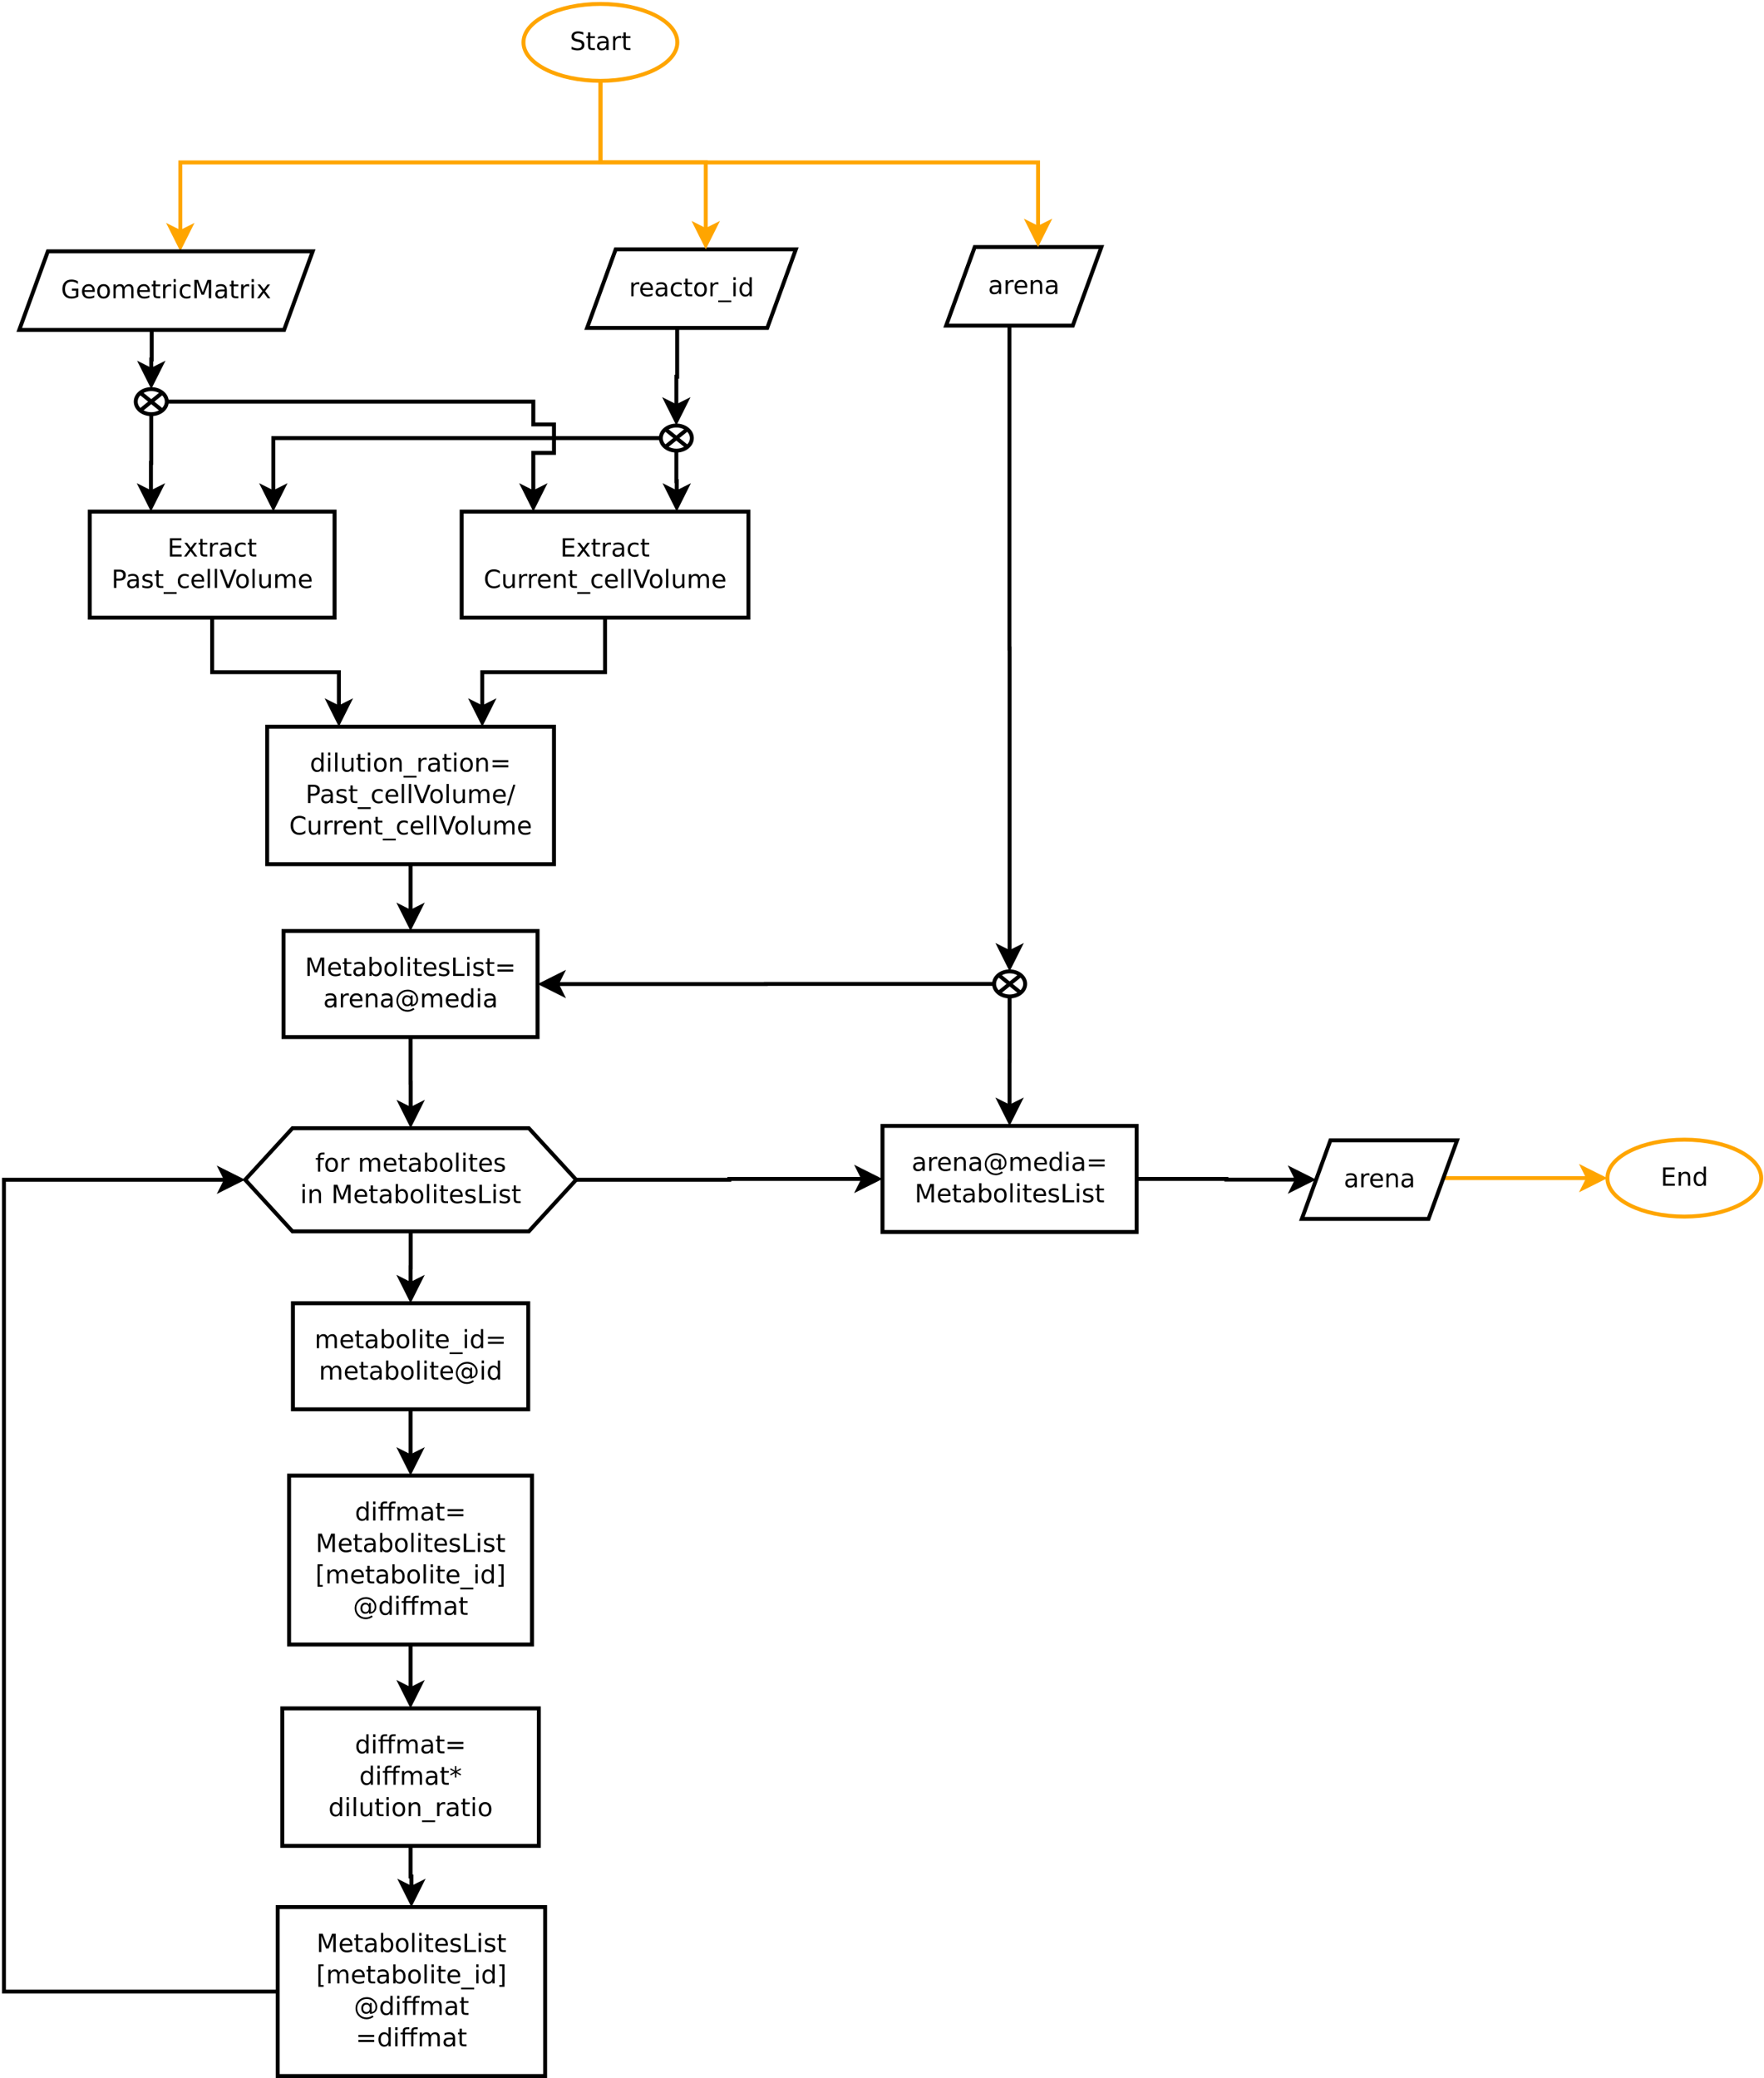<?xml version="1.0" encoding="UTF-8"?>
<svg xmlns="http://www.w3.org/2000/svg" xmlns:xlink="http://www.w3.org/1999/xlink" width="898pt" height="1058pt" viewBox="0 0 898 1058" version="1.1">
<defs>
<g>
<symbol overflow="visible" id="glyph0-0">
<path style="stroke:none;" d="M 0.641 2.266 L 0.641 -9.016 L 7.031 -9.016 L 7.031 2.266 Z M 1.359 1.547 L 6.328 1.547 L 6.328 -8.297 L 1.359 -8.297 Z M 1.359 1.547 "/>
</symbol>
<symbol overflow="visible" id="glyph0-1">
<path style="stroke:none;" d="M 6.844 -9.016 L 6.844 -7.797 C 6.363 -8.023 5.91 -8.191 5.484 -8.297 C 5.066 -8.41 4.66 -8.469 4.266 -8.469 C 3.578 -8.469 3.047 -8.332 2.672 -8.062 C 2.297 -7.801 2.109 -7.426 2.109 -6.938 C 2.109 -6.52 2.234 -6.207 2.484 -6 C 2.734 -5.789 3.203 -5.625 3.891 -5.5 L 4.656 -5.344 C 5.594 -5.156 6.285 -4.836 6.734 -4.391 C 7.18 -3.941 7.406 -3.336 7.406 -2.578 C 7.406 -1.672 7.102 -0.984 6.5 -0.516 C 5.895 -0.047 5.008 0.188 3.844 0.188 C 3.395 0.188 2.922 0.133 2.422 0.031 C 1.93 -0.07 1.414 -0.219 0.875 -0.406 L 0.875 -1.719 C 1.395 -1.426 1.898 -1.207 2.391 -1.062 C 2.879 -0.914 3.363 -0.844 3.844 -0.844 C 4.562 -0.844 5.113 -0.984 5.5 -1.266 C 5.895 -1.547 6.094 -1.953 6.094 -2.484 C 6.094 -2.941 5.953 -3.297 5.672 -3.547 C 5.391 -3.805 4.926 -4.004 4.281 -4.141 L 3.516 -4.281 C 2.578 -4.469 1.895 -4.758 1.469 -5.156 C 1.051 -5.562 0.844 -6.117 0.844 -6.828 C 0.844 -7.66 1.133 -8.312 1.719 -8.781 C 2.301 -9.258 3.102 -9.5 4.125 -9.5 C 4.562 -9.5 5.004 -9.457 5.453 -9.375 C 5.91 -9.301 6.375 -9.18 6.844 -9.016 Z M 6.844 -9.016 "/>
</symbol>
<symbol overflow="visible" id="glyph0-2">
<path style="stroke:none;" d="M 2.344 -8.984 L 2.344 -7 L 4.719 -7 L 4.719 -6.109 L 2.344 -6.109 L 2.344 -2.312 C 2.344 -1.738 2.422 -1.367 2.578 -1.203 C 2.734 -1.047 3.051 -0.969 3.531 -0.969 L 4.719 -0.969 L 4.719 0 L 3.531 0 C 2.645 0 2.031 -0.164 1.688 -0.5 C 1.352 -0.832 1.188 -1.438 1.188 -2.312 L 1.188 -6.109 L 0.344 -6.109 L 0.344 -7 L 1.188 -7 L 1.188 -8.984 Z M 2.344 -8.984 "/>
</symbol>
<symbol overflow="visible" id="glyph0-3">
<path style="stroke:none;" d="M 4.391 -3.516 C 3.461 -3.516 2.816 -3.406 2.453 -3.188 C 2.098 -2.977 1.922 -2.617 1.922 -2.109 C 1.922 -1.703 2.051 -1.379 2.312 -1.141 C 2.582 -0.898 2.953 -0.781 3.422 -0.781 C 4.055 -0.781 4.566 -1.004 4.953 -1.453 C 5.336 -1.91 5.531 -2.516 5.531 -3.266 L 5.531 -3.516 Z M 6.672 -4 L 6.672 0 L 5.531 0 L 5.531 -1.062 C 5.27 -0.633 4.941 -0.316 4.547 -0.109 C 4.16 0.086 3.68 0.188 3.109 0.188 C 2.391 0.188 1.816 -0.016 1.391 -0.422 C 0.973 -0.828 0.766 -1.363 0.766 -2.031 C 0.766 -2.82 1.023 -3.414 1.547 -3.812 C 2.078 -4.219 2.867 -4.422 3.922 -4.422 L 5.531 -4.422 L 5.531 -4.531 C 5.531 -5.062 5.352 -5.469 5 -5.75 C 4.656 -6.039 4.172 -6.188 3.547 -6.188 C 3.141 -6.188 2.75 -6.141 2.375 -6.047 C 2 -5.953 1.633 -5.812 1.281 -5.625 L 1.281 -6.672 C 1.695 -6.836 2.102 -6.961 2.5 -7.047 C 2.895 -7.129 3.281 -7.172 3.656 -7.172 C 4.676 -7.172 5.43 -6.906 5.922 -6.375 C 6.422 -5.852 6.672 -5.062 6.672 -4 Z M 6.672 -4 "/>
</symbol>
<symbol overflow="visible" id="glyph0-4">
<path style="stroke:none;" d="M 5.266 -5.922 C 5.129 -5.992 4.984 -6.047 4.828 -6.078 C 4.68 -6.117 4.52 -6.141 4.344 -6.141 C 3.688 -6.141 3.18 -5.926 2.828 -5.5 C 2.484 -5.082 2.312 -4.477 2.312 -3.688 L 2.312 0 L 1.156 0 L 1.156 -7 L 2.312 -7 L 2.312 -5.906 C 2.562 -6.332 2.879 -6.648 3.266 -6.859 C 3.648 -7.066 4.117 -7.172 4.672 -7.172 C 4.754 -7.172 4.844 -7.164 4.938 -7.156 C 5.031 -7.145 5.133 -7.129 5.25 -7.109 Z M 5.266 -5.922 "/>
</symbol>
<symbol overflow="visible" id="glyph0-5">
<path style="stroke:none;" d="M 1.25 -9.328 L 7.156 -9.328 L 7.156 -8.266 L 2.516 -8.266 L 2.516 -5.5 L 6.953 -5.5 L 6.953 -4.438 L 2.516 -4.438 L 2.516 -1.062 L 7.266 -1.062 L 7.266 0 L 1.25 0 Z M 1.25 -9.328 "/>
</symbol>
<symbol overflow="visible" id="glyph0-6">
<path style="stroke:none;" d="M 7.016 -4.219 L 7.016 0 L 5.875 0 L 5.875 -4.188 C 5.875 -4.852 5.742 -5.348 5.484 -5.672 C 5.223 -6.004 4.836 -6.172 4.328 -6.172 C 3.703 -6.172 3.207 -5.973 2.844 -5.578 C 2.488 -5.18 2.312 -4.641 2.312 -3.953 L 2.312 0 L 1.156 0 L 1.156 -7 L 2.312 -7 L 2.312 -5.906 C 2.594 -6.332 2.914 -6.648 3.281 -6.859 C 3.656 -7.066 4.086 -7.172 4.578 -7.172 C 5.379 -7.172 5.984 -6.922 6.391 -6.422 C 6.805 -5.922 7.016 -5.188 7.016 -4.219 Z M 7.016 -4.219 "/>
</symbol>
<symbol overflow="visible" id="glyph0-7">
<path style="stroke:none;" d="M 5.812 -5.938 L 5.812 -9.719 L 6.953 -9.719 L 6.953 0 L 5.812 0 L 5.812 -1.047 C 5.57 -0.629 5.266 -0.316 4.891 -0.109 C 4.523 0.086 4.082 0.188 3.562 0.188 C 2.719 0.188 2.031 -0.148 1.5 -0.828 C 0.969 -1.504 0.703 -2.395 0.703 -3.5 C 0.703 -4.594 0.969 -5.477 1.5 -6.156 C 2.031 -6.832 2.719 -7.172 3.562 -7.172 C 4.082 -7.172 4.523 -7.066 4.891 -6.859 C 5.266 -6.66 5.57 -6.352 5.812 -5.938 Z M 1.891 -3.5 C 1.891 -2.645 2.062 -1.977 2.406 -1.5 C 2.758 -1.02 3.238 -0.781 3.844 -0.781 C 4.457 -0.781 4.938 -1.02 5.281 -1.5 C 5.633 -1.977 5.812 -2.645 5.812 -3.5 C 5.812 -4.344 5.633 -5.004 5.281 -5.484 C 4.938 -5.961 4.457 -6.203 3.844 -6.203 C 3.238 -6.203 2.758 -5.961 2.406 -5.484 C 2.062 -5.004 1.891 -4.344 1.891 -3.5 Z M 1.891 -3.5 "/>
</symbol>
<symbol overflow="visible" id="glyph0-8">
<path style="stroke:none;" d="M 7.188 -3.781 L 7.188 -3.219 L 1.906 -3.219 C 1.957 -2.426 2.195 -1.82 2.625 -1.406 C 3.051 -1 3.645 -0.797 4.406 -0.797 C 4.844 -0.797 5.27 -0.848 5.688 -0.953 C 6.102 -1.066 6.516 -1.227 6.922 -1.438 L 6.922 -0.359 C 6.516 -0.18 6.094 -0.047 5.656 0.047 C 5.219 0.141 4.781 0.188 4.344 0.188 C 3.219 0.188 2.328 -0.133 1.672 -0.781 C 1.023 -1.438 0.703 -2.32 0.703 -3.438 C 0.703 -4.582 1.008 -5.488 1.625 -6.156 C 2.25 -6.832 3.086 -7.172 4.141 -7.172 C 5.078 -7.172 5.816 -6.863 6.359 -6.25 C 6.91 -5.645 7.188 -4.82 7.188 -3.781 Z M 6.047 -4.125 C 6.035 -4.75 5.859 -5.25 5.516 -5.625 C 5.172 -6 4.719 -6.188 4.156 -6.188 C 3.508 -6.188 2.992 -6.004 2.609 -5.641 C 2.223 -5.285 2 -4.781 1.938 -4.125 Z M 6.047 -4.125 "/>
</symbol>
<symbol overflow="visible" id="glyph0-9">
<path style="stroke:none;" d="M 7.609 -1.328 L 7.609 -3.844 L 5.562 -3.844 L 5.562 -4.875 L 8.859 -4.875 L 8.859 -0.875 C 8.379 -0.52 7.844 -0.254 7.25 -0.078 C 6.664 0.098 6.039 0.188 5.375 0.188 C 3.914 0.188 2.773 -0.238 1.953 -1.094 C 1.129 -1.945 0.719 -3.133 0.719 -4.656 C 0.719 -6.176 1.129 -7.363 1.953 -8.219 C 2.773 -9.07 3.914 -9.5 5.375 -9.5 C 5.977 -9.5 6.551 -9.422 7.094 -9.266 C 7.645 -9.117 8.156 -8.898 8.625 -8.609 L 8.625 -7.266 C 8.156 -7.66 7.656 -7.957 7.125 -8.156 C 6.602 -8.352 6.055 -8.453 5.484 -8.453 C 4.336 -8.453 3.477 -8.133 2.906 -7.5 C 2.332 -6.863 2.047 -5.914 2.047 -4.656 C 2.047 -3.395 2.332 -2.445 2.906 -1.812 C 3.477 -1.176 4.336 -0.859 5.484 -0.859 C 5.93 -0.859 6.328 -0.895 6.672 -0.969 C 7.023 -1.051 7.336 -1.172 7.609 -1.328 Z M 7.609 -1.328 "/>
</symbol>
<symbol overflow="visible" id="glyph0-10">
<path style="stroke:none;" d="M 3.922 -6.188 C 3.305 -6.188 2.816 -5.945 2.453 -5.469 C 2.098 -4.988 1.922 -4.332 1.922 -3.5 C 1.922 -2.656 2.098 -1.992 2.453 -1.516 C 2.805 -1.035 3.297 -0.797 3.922 -0.797 C 4.535 -0.797 5.02 -1.035 5.375 -1.516 C 5.727 -2.004 5.906 -2.664 5.906 -3.5 C 5.906 -4.32 5.727 -4.973 5.375 -5.453 C 5.02 -5.941 4.535 -6.188 3.922 -6.188 Z M 3.922 -7.172 C 4.922 -7.172 5.703 -6.844 6.266 -6.188 C 6.836 -5.539 7.125 -4.645 7.125 -3.5 C 7.125 -2.352 6.836 -1.453 6.266 -0.797 C 5.703 -0.141 4.922 0.188 3.922 0.188 C 2.91 0.188 2.117 -0.141 1.547 -0.797 C 0.984 -1.453 0.703 -2.352 0.703 -3.5 C 0.703 -4.645 0.984 -5.539 1.547 -6.188 C 2.117 -6.844 2.91 -7.172 3.922 -7.172 Z M 3.922 -7.172 "/>
</symbol>
<symbol overflow="visible" id="glyph0-11">
<path style="stroke:none;" d="M 6.656 -5.656 C 6.938 -6.164 7.273 -6.547 7.672 -6.797 C 8.078 -7.047 8.551 -7.172 9.094 -7.172 C 9.82 -7.172 10.383 -6.914 10.781 -6.406 C 11.176 -5.895 11.375 -5.164 11.375 -4.219 L 11.375 0 L 10.219 0 L 10.219 -4.188 C 10.219 -4.852 10.098 -5.348 9.859 -5.672 C 9.629 -6.004 9.27 -6.172 8.781 -6.172 C 8.188 -6.172 7.711 -5.973 7.359 -5.578 C 7.016 -5.18 6.844 -4.641 6.844 -3.953 L 6.844 0 L 5.688 0 L 5.688 -4.188 C 5.688 -4.863 5.566 -5.363 5.328 -5.688 C 5.098 -6.008 4.734 -6.172 4.234 -6.172 C 3.648 -6.172 3.18 -5.969 2.828 -5.562 C 2.484 -5.164 2.312 -4.629 2.312 -3.953 L 2.312 0 L 1.156 0 L 1.156 -7 L 2.312 -7 L 2.312 -5.906 C 2.582 -6.332 2.898 -6.648 3.266 -6.859 C 3.629 -7.066 4.062 -7.172 4.562 -7.172 C 5.07 -7.172 5.504 -7.039 5.859 -6.781 C 6.223 -6.52 6.488 -6.145 6.656 -5.656 Z M 6.656 -5.656 "/>
</symbol>
<symbol overflow="visible" id="glyph0-12">
<path style="stroke:none;" d="M 1.203 -7 L 2.359 -7 L 2.359 0 L 1.203 0 Z M 1.203 -9.719 L 2.359 -9.719 L 2.359 -8.266 L 1.203 -8.266 Z M 1.203 -9.719 "/>
</symbol>
<symbol overflow="visible" id="glyph0-13">
<path style="stroke:none;" d="M 6.25 -6.734 L 6.25 -5.656 C 5.914 -5.832 5.586 -5.961 5.266 -6.047 C 4.941 -6.141 4.613 -6.188 4.281 -6.188 C 3.531 -6.188 2.945 -5.953 2.531 -5.484 C 2.125 -5.016 1.922 -4.352 1.922 -3.5 C 1.922 -2.645 2.125 -1.977 2.531 -1.5 C 2.945 -1.031 3.531 -0.797 4.281 -0.797 C 4.613 -0.797 4.941 -0.836 5.266 -0.922 C 5.586 -1.016 5.914 -1.148 6.25 -1.328 L 6.25 -0.266 C 5.926 -0.117 5.594 -0.008 5.25 0.062 C 4.906 0.145 4.539 0.188 4.156 0.188 C 3.094 0.188 2.25 -0.145 1.625 -0.812 C 1.008 -1.477 0.703 -2.375 0.703 -3.5 C 0.703 -4.633 1.016 -5.531 1.641 -6.188 C 2.273 -6.844 3.133 -7.172 4.219 -7.172 C 4.57 -7.172 4.914 -7.133 5.25 -7.062 C 5.594 -6.988 5.926 -6.879 6.25 -6.734 Z M 6.25 -6.734 "/>
</symbol>
<symbol overflow="visible" id="glyph0-14">
<path style="stroke:none;" d="M 1.25 -9.328 L 3.141 -9.328 L 5.516 -2.984 L 7.906 -9.328 L 9.797 -9.328 L 9.797 0 L 8.562 0 L 8.562 -8.188 L 6.156 -1.797 L 4.891 -1.797 L 2.484 -8.188 L 2.484 0 L 1.25 0 Z M 1.25 -9.328 "/>
</symbol>
<symbol overflow="visible" id="glyph0-15">
<path style="stroke:none;" d="M 7.016 -7 L 4.5 -3.594 L 7.156 0 L 5.797 0 L 3.766 -2.75 L 1.719 0 L 0.375 0 L 3.094 -3.656 L 0.594 -7 L 1.953 -7 L 3.812 -4.5 L 5.672 -7 Z M 7.016 -7 "/>
</symbol>
<symbol overflow="visible" id="glyph0-16">
<path style="stroke:none;" d="M 6.516 2.125 L 6.516 3.016 L -0.125 3.016 L -0.125 2.125 Z M 6.516 2.125 "/>
</symbol>
<symbol overflow="visible" id="glyph0-17">
<path style="stroke:none;" d="M 2.516 -8.297 L 2.516 -4.781 L 4.109 -4.781 C 4.691 -4.781 5.145 -4.93 5.469 -5.234 C 5.789 -5.547 5.953 -5.984 5.953 -6.547 C 5.953 -7.098 5.789 -7.523 5.469 -7.828 C 5.145 -8.141 4.691 -8.297 4.109 -8.297 Z M 1.25 -9.328 L 4.109 -9.328 C 5.148 -9.328 5.938 -9.086 6.469 -8.609 C 7.008 -8.141 7.281 -7.453 7.281 -6.547 C 7.281 -5.617 7.008 -4.922 6.469 -4.453 C 5.938 -3.984 5.148 -3.75 4.109 -3.75 L 2.516 -3.75 L 2.516 0 L 1.25 0 Z M 1.25 -9.328 "/>
</symbol>
<symbol overflow="visible" id="glyph0-18">
<path style="stroke:none;" d="M 5.672 -6.797 L 5.672 -5.703 C 5.348 -5.867 5.008 -5.992 4.656 -6.078 C 4.301 -6.16 3.938 -6.203 3.562 -6.203 C 3 -6.203 2.57 -6.113 2.281 -5.938 C 2 -5.77 1.859 -5.508 1.859 -5.156 C 1.859 -4.883 1.957 -4.672 2.156 -4.516 C 2.363 -4.367 2.773 -4.227 3.391 -4.094 L 3.781 -4 C 4.602 -3.832 5.188 -3.586 5.531 -3.266 C 5.875 -2.941 6.047 -2.5 6.047 -1.938 C 6.047 -1.281 5.785 -0.758 5.266 -0.375 C 4.754 0 4.051 0.188 3.156 0.188 C 2.781 0.188 2.391 0.148 1.984 0.078 C 1.578 0.004 1.145 -0.102 0.688 -0.25 L 0.688 -1.438 C 1.113 -1.219 1.531 -1.051 1.938 -0.938 C 2.352 -0.832 2.766 -0.781 3.172 -0.781 C 3.711 -0.781 4.129 -0.875 4.422 -1.062 C 4.711 -1.25 4.859 -1.508 4.859 -1.844 C 4.859 -2.156 4.754 -2.395 4.547 -2.562 C 4.336 -2.727 3.875 -2.891 3.156 -3.047 L 2.766 -3.141 C 2.047 -3.285 1.531 -3.516 1.219 -3.828 C 0.906 -4.141 0.75 -4.566 0.75 -5.109 C 0.75 -5.766 0.977 -6.27 1.438 -6.625 C 1.906 -6.988 2.57 -7.172 3.438 -7.172 C 3.852 -7.172 4.25 -7.141 4.625 -7.078 C 5 -7.016 5.348 -6.922 5.672 -6.797 Z M 5.672 -6.797 "/>
</symbol>
<symbol overflow="visible" id="glyph0-19">
<path style="stroke:none;" d="M 1.203 -9.719 L 2.359 -9.719 L 2.359 0 L 1.203 0 Z M 1.203 -9.719 "/>
</symbol>
<symbol overflow="visible" id="glyph0-20">
<path style="stroke:none;" d="M 3.656 0 L 0.094 -9.328 L 1.422 -9.328 L 4.375 -1.469 L 7.328 -9.328 L 8.641 -9.328 L 5.094 0 Z M 3.656 0 "/>
</symbol>
<symbol overflow="visible" id="glyph0-21">
<path style="stroke:none;" d="M 1.094 -2.766 L 1.094 -7 L 2.234 -7 L 2.234 -2.812 C 2.234 -2.145 2.363 -1.645 2.625 -1.312 C 2.883 -0.977 3.27 -0.812 3.781 -0.812 C 4.406 -0.812 4.895 -1.008 5.25 -1.406 C 5.613 -1.801 5.797 -2.344 5.797 -3.031 L 5.797 -7 L 6.953 -7 L 6.953 0 L 5.797 0 L 5.797 -1.078 C 5.516 -0.648 5.191 -0.332 4.828 -0.125 C 4.461 0.082 4.035 0.188 3.547 0.188 C 2.742 0.188 2.133 -0.062 1.719 -0.562 C 1.301 -1.062 1.094 -1.797 1.094 -2.766 Z M 3.984 -7.172 Z M 3.984 -7.172 "/>
</symbol>
<symbol overflow="visible" id="glyph0-22">
<path style="stroke:none;" d="M 8.234 -8.609 L 8.234 -7.281 C 7.816 -7.676 7.363 -7.969 6.875 -8.156 C 6.395 -8.352 5.883 -8.453 5.344 -8.453 C 4.281 -8.453 3.461 -8.125 2.891 -7.469 C 2.328 -6.82 2.047 -5.883 2.047 -4.656 C 2.047 -3.426 2.328 -2.484 2.891 -1.828 C 3.461 -1.18 4.281 -0.859 5.344 -0.859 C 5.883 -0.859 6.395 -0.953 6.875 -1.141 C 7.363 -1.336 7.816 -1.633 8.234 -2.031 L 8.234 -0.719 C 7.797 -0.414 7.328 -0.188 6.828 -0.031 C 6.336 0.113 5.82 0.188 5.281 0.188 C 3.863 0.188 2.75 -0.242 1.938 -1.109 C 1.125 -1.973 0.719 -3.156 0.719 -4.656 C 0.719 -6.156 1.125 -7.336 1.938 -8.203 C 2.75 -9.066 3.863 -9.5 5.281 -9.5 C 5.832 -9.5 6.352 -9.422 6.844 -9.266 C 7.344 -9.117 7.805 -8.898 8.234 -8.609 Z M 8.234 -8.609 "/>
</symbol>
<symbol overflow="visible" id="glyph0-23">
<path style="stroke:none;" d="M 1.359 -5.812 L 9.359 -5.812 L 9.359 -4.766 L 1.359 -4.766 Z M 1.359 -3.266 L 9.359 -3.266 L 9.359 -2.203 L 1.359 -2.203 Z M 1.359 -3.266 "/>
</symbol>
<symbol overflow="visible" id="glyph0-24">
<path style="stroke:none;" d="M 3.25 -9.328 L 4.312 -9.328 L 1.062 1.188 L 0 1.188 Z M 3.25 -9.328 "/>
</symbol>
<symbol overflow="visible" id="glyph0-25">
<path style="stroke:none;" d="M 4.75 -9.719 L 4.75 -8.766 L 3.656 -8.766 C 3.238 -8.766 2.945 -8.68 2.781 -8.516 C 2.625 -8.348 2.547 -8.047 2.547 -7.609 L 2.547 -7 L 4.438 -7 L 4.438 -6.109 L 2.547 -6.109 L 2.547 0 L 1.391 0 L 1.391 -6.109 L 0.297 -6.109 L 0.297 -7 L 1.391 -7 L 1.391 -7.484 C 1.391 -8.266 1.57 -8.832 1.938 -9.188 C 2.301 -9.539 2.875 -9.719 3.656 -9.719 Z M 4.75 -9.719 "/>
</symbol>
<symbol overflow="visible" id="glyph0-26">
<path style="stroke:none;" d=""/>
</symbol>
<symbol overflow="visible" id="glyph0-27">
<path style="stroke:none;" d="M 6.234 -3.5 C 6.234 -4.344 6.055 -5.004 5.703 -5.484 C 5.359 -5.961 4.883 -6.203 4.281 -6.203 C 3.664 -6.203 3.18 -5.961 2.828 -5.484 C 2.484 -5.004 2.312 -4.344 2.312 -3.5 C 2.312 -2.645 2.484 -1.977 2.828 -1.5 C 3.18 -1.02 3.664 -0.781 4.281 -0.781 C 4.883 -0.781 5.359 -1.02 5.703 -1.5 C 6.055 -1.977 6.234 -2.645 6.234 -3.5 Z M 2.312 -5.938 C 2.562 -6.352 2.867 -6.66 3.234 -6.859 C 3.598 -7.066 4.039 -7.172 4.562 -7.172 C 5.406 -7.172 6.094 -6.832 6.625 -6.156 C 7.156 -5.477 7.422 -4.594 7.422 -3.5 C 7.422 -2.395 7.156 -1.504 6.625 -0.828 C 6.094 -0.148 5.406 0.188 4.562 0.188 C 4.039 0.188 3.598 0.086 3.234 -0.109 C 2.867 -0.316 2.562 -0.629 2.312 -1.047 L 2.312 0 L 1.156 0 L 1.156 -9.719 L 2.312 -9.719 Z M 2.312 -5.938 "/>
</symbol>
<symbol overflow="visible" id="glyph0-28">
<path style="stroke:none;" d="M 1.25 -9.328 L 2.516 -9.328 L 2.516 -1.062 L 7.062 -1.062 L 7.062 0 L 1.25 0 Z M 1.25 -9.328 "/>
</symbol>
<symbol overflow="visible" id="glyph0-29">
<path style="stroke:none;" d="M 4.766 -3.359 C 4.766 -2.766 4.91 -2.297 5.203 -1.953 C 5.504 -1.609 5.91 -1.438 6.422 -1.438 C 6.93 -1.438 7.332 -1.609 7.625 -1.953 C 7.926 -2.297 8.078 -2.766 8.078 -3.359 C 8.078 -3.941 7.926 -4.406 7.625 -4.75 C 7.32 -5.094 6.914 -5.266 6.406 -5.266 C 5.906 -5.266 5.504 -5.094 5.203 -4.75 C 4.91 -4.406 4.766 -3.941 4.766 -3.359 Z M 8.172 -1.484 C 7.922 -1.16 7.633 -0.922 7.312 -0.766 C 6.988 -0.617 6.613 -0.547 6.188 -0.547 C 5.469 -0.547 4.883 -0.805 4.438 -1.328 C 3.988 -1.848 3.766 -2.523 3.766 -3.359 C 3.766 -4.191 3.988 -4.867 4.438 -5.391 C 4.883 -5.91 5.469 -6.172 6.188 -6.172 C 6.613 -6.172 6.988 -6.094 7.312 -5.938 C 7.633 -5.781 7.922 -5.539 8.172 -5.219 L 8.172 -6.047 L 9.062 -6.047 L 9.062 -1.438 C 9.664 -1.531 10.141 -1.805 10.484 -2.266 C 10.828 -2.734 11 -3.336 11 -4.078 C 11 -4.523 10.93 -4.941 10.797 -5.328 C 10.672 -5.723 10.473 -6.086 10.203 -6.422 C 9.773 -6.961 9.25 -7.379 8.625 -7.672 C 8 -7.961 7.32 -8.109 6.594 -8.109 C 6.082 -8.109 5.586 -8.039 5.109 -7.906 C 4.641 -7.77 4.207 -7.566 3.812 -7.297 C 3.156 -6.879 2.641 -6.32 2.266 -5.625 C 1.898 -4.938 1.719 -4.191 1.719 -3.391 C 1.719 -2.734 1.836 -2.113 2.078 -1.531 C 2.316 -0.945 2.664 -0.438 3.125 0 C 3.562 0.438 4.066 0.766 4.641 0.984 C 5.211 1.211 5.828 1.328 6.484 1.328 C 7.023 1.328 7.551 1.234 8.062 1.047 C 8.582 0.867 9.062 0.613 9.5 0.281 L 10.062 0.969 C 9.539 1.375 8.973 1.68 8.359 1.891 C 7.742 2.109 7.117 2.219 6.484 2.219 C 5.711 2.219 4.984 2.082 4.297 1.812 C 3.617 1.539 3.016 1.145 2.484 0.625 C 1.953 0.102 1.547 -0.5 1.266 -1.188 C 0.984 -1.875 0.844 -2.609 0.844 -3.391 C 0.844 -4.148 0.984 -4.875 1.266 -5.562 C 1.547 -6.25 1.953 -6.852 2.484 -7.375 C 3.016 -7.906 3.633 -8.312 4.344 -8.594 C 5.051 -8.875 5.797 -9.016 6.578 -9.016 C 7.461 -9.016 8.281 -8.832 9.031 -8.469 C 9.789 -8.102 10.426 -7.586 10.938 -6.922 C 11.25 -6.516 11.488 -6.07 11.656 -5.594 C 11.82 -5.113 11.906 -4.617 11.906 -4.109 C 11.906 -3.016 11.57 -2.148 10.906 -1.516 C 10.25 -0.879 9.336 -0.551 8.172 -0.531 Z M 8.172 -1.484 "/>
</symbol>
<symbol overflow="visible" id="glyph0-30">
<path style="stroke:none;" d="M 9.062 -9.719 L 9.062 -8.766 L 7.953 -8.766 C 7.547 -8.766 7.258 -8.68 7.094 -8.516 C 6.938 -8.348 6.859 -8.047 6.859 -7.609 L 6.859 -7 L 8.75 -7 L 8.75 -6.109 L 6.859 -6.109 L 6.859 0 L 5.703 0 L 5.703 -6.109 L 2.547 -6.109 L 2.547 0 L 1.391 0 L 1.391 -6.109 L 0.297 -6.109 L 0.297 -7 L 1.391 -7 L 1.391 -7.484 C 1.391 -8.266 1.57 -8.832 1.938 -9.188 C 2.301 -9.539 2.875 -9.719 3.656 -9.719 L 4.75 -9.719 L 4.75 -8.766 L 3.656 -8.766 C 3.238 -8.766 2.945 -8.68 2.781 -8.516 C 2.625 -8.348 2.547 -8.047 2.547 -7.609 L 2.547 -7 L 5.703 -7 L 5.703 -7.484 C 5.703 -8.266 5.883 -8.832 6.25 -9.188 C 6.613 -9.539 7.188 -9.719 7.969 -9.719 Z M 9.062 -9.719 "/>
</symbol>
<symbol overflow="visible" id="glyph0-31">
<path style="stroke:none;" d="M 1.094 -9.719 L 3.75 -9.719 L 3.75 -8.828 L 2.25 -8.828 L 2.25 0.797 L 3.75 0.797 L 3.75 1.688 L 1.094 1.688 Z M 1.094 -9.719 "/>
</symbol>
<symbol overflow="visible" id="glyph0-32">
<path style="stroke:none;" d="M 3.891 -9.719 L 3.891 1.688 L 1.25 1.688 L 1.25 0.797 L 2.734 0.797 L 2.734 -8.828 L 1.25 -8.828 L 1.25 -9.719 Z M 3.891 -9.719 "/>
</symbol>
<symbol overflow="visible" id="glyph0-33">
<path style="stroke:none;" d="M 6.016 -7.797 L 3.781 -6.578 L 6.016 -5.359 L 5.656 -4.75 L 3.562 -6.016 L 3.562 -3.656 L 2.844 -3.656 L 2.844 -6.016 L 0.75 -4.75 L 0.375 -5.359 L 2.625 -6.578 L 0.375 -7.797 L 0.75 -8.406 L 2.844 -7.141 L 2.844 -9.5 L 3.562 -9.5 L 3.562 -7.141 L 5.656 -8.406 Z M 6.016 -7.797 "/>
</symbol>
</g>
</defs>
<g id="surface115246">
<rect x="0" y="0" width="898" height="1058" style="fill:rgb(100%,100%,100%);fill-opacity:1;stroke:none;"/>
<path style="fill-rule:evenodd;fill:rgb(100%,100%,100%);fill-opacity:1;stroke-width:0.1;stroke-linecap:butt;stroke-linejoin:miter;stroke:rgb(100%,64.706%,0%);stroke-opacity:1;stroke-miterlimit:10;" d="M 17.857 7.674 C 17.857 8.214 16.98 8.653 15.899 8.653 C 14.818 8.653 13.941 8.214 13.941 7.674 C 13.941 7.133 14.818 6.695 15.899 6.695 C 16.98 6.695 17.857 7.133 17.857 7.674 " transform="matrix(20,0,0,20,-12.333,-131.9)"/>
<g style="fill:rgb(0%,0%,0%);fill-opacity:1;">
  <use xlink:href="#glyph0-1" x="290.102" y="25.463"/>
  <use xlink:href="#glyph0-2" x="298.157" y="25.463"/>
  <use xlink:href="#glyph0-3" x="303.157" y="25.463"/>
  <use xlink:href="#glyph0-4" x="310.935" y="25.463"/>
  <use xlink:href="#glyph0-2" x="316.213" y="25.463"/>
</g>
<path style="fill:none;stroke-width:0.1;stroke-linecap:butt;stroke-linejoin:miter;stroke:rgb(100%,64.706%,0%);stroke-opacity:1;stroke-miterlimit:10;" d="M 15.899 8.702 L 15.899 10.729 L 5.206 10.729 L 5.206 12.505 " transform="matrix(20,0,0,20,-12.333,-131.9)"/>
<path style="fill-rule:evenodd;fill:rgb(100%,64.706%,0%);fill-opacity:1;stroke-width:0.1;stroke-linecap:butt;stroke-linejoin:miter;stroke:rgb(100%,64.706%,0%);stroke-opacity:1;stroke-miterlimit:10;" d="M 5.206 12.88 L 4.956 12.38 L 5.206 12.505 L 5.456 12.38 Z M 5.206 12.88 " transform="matrix(20,0,0,20,-12.333,-131.9)"/>
<path style="fill-rule:evenodd;fill:rgb(100%,100%,100%);fill-opacity:1;stroke-width:0.1;stroke-linecap:butt;stroke-linejoin:miter;stroke:rgb(100%,64.706%,0%);stroke-opacity:1;stroke-miterlimit:10;" d="M 45.446 36.582 C 45.446 37.123 44.57 37.561 43.489 37.561 C 42.408 37.561 41.531 37.123 41.531 36.582 C 41.531 36.041 42.408 35.603 43.489 35.603 C 44.57 35.603 45.446 36.041 45.446 36.582 " transform="matrix(20,0,0,20,-12.333,-131.9)"/>
<g style="fill:rgb(0%,0%,0%);fill-opacity:1;">
  <use xlink:href="#glyph0-5" x="845.371" y="603.631"/>
  <use xlink:href="#glyph0-6" x="853.427" y="603.631"/>
  <use xlink:href="#glyph0-7" x="861.482" y="603.631"/>
</g>
<path style="fill:none;stroke-width:0.1;stroke-linecap:butt;stroke-linejoin:miter;stroke:rgb(100%,64.706%,0%);stroke-opacity:1;stroke-miterlimit:10;" d="M 37.341 36.62 L 35.542 36.62 L 35.542 36.582 L 41.044 36.582 " transform="matrix(20,0,0,20,-12.333,-131.9)"/>
<path style="fill-rule:evenodd;fill:rgb(100%,64.706%,0%);fill-opacity:1;stroke-width:0.1;stroke-linecap:butt;stroke-linejoin:miter;stroke:rgb(100%,64.706%,0%);stroke-opacity:1;stroke-miterlimit:10;" d="M 41.419 36.582 L 40.919 36.832 L 41.044 36.582 L 40.919 36.332 Z M 41.419 36.582 " transform="matrix(20,0,0,20,-12.333,-131.9)"/>
<path style="fill-rule:evenodd;fill:rgb(100%,100%,100%);fill-opacity:1;stroke-width:0.1;stroke-linecap:butt;stroke-linejoin:miter;stroke:rgb(0%,0%,0%);stroke-opacity:1;stroke-miterlimit:10;" d="M 25.427 12.883 L 28.651 12.883 L 27.923 14.883 L 24.699 14.883 Z M 25.427 12.883 " transform="matrix(20,0,0,20,-12.333,-131.9)"/>
<g style="fill:rgb(0%,0%,0%);fill-opacity:1;">
  <use xlink:href="#glyph0-3" x="502.984" y="149.654"/>
  <use xlink:href="#glyph0-4" x="510.762" y="149.654"/>
  <use xlink:href="#glyph0-8" x="515.762" y="149.654"/>
  <use xlink:href="#glyph0-6" x="523.54" y="149.654"/>
  <use xlink:href="#glyph0-3" x="531.595" y="149.654"/>
</g>
<path style="fill-rule:evenodd;fill:rgb(100%,100%,100%);fill-opacity:1;stroke-width:0.1;stroke-linecap:butt;stroke-linejoin:miter;stroke:rgb(0%,0%,0%);stroke-opacity:1;stroke-miterlimit:10;" d="M 1.835 12.992 L 8.576 12.992 L 7.848 14.992 L 1.107 14.992 Z M 1.835 12.992 " transform="matrix(20,0,0,20,-12.333,-131.9)"/>
<g style="fill:rgb(0%,0%,0%);fill-opacity:1;">
  <use xlink:href="#glyph0-9" x="31.043" y="151.818"/>
  <use xlink:href="#glyph0-8" x="41.043" y="151.818"/>
  <use xlink:href="#glyph0-10" x="48.821" y="151.818"/>
  <use xlink:href="#glyph0-11" x="56.599" y="151.818"/>
  <use xlink:href="#glyph0-8" x="69.099" y="151.818"/>
  <use xlink:href="#glyph0-2" x="76.876" y="151.818"/>
  <use xlink:href="#glyph0-4" x="81.876" y="151.818"/>
  <use xlink:href="#glyph0-12" x="87.154" y="151.818"/>
  <use xlink:href="#glyph0-13" x="90.765" y="151.818"/>
  <use xlink:href="#glyph0-14" x="97.71" y="151.818"/>
  <use xlink:href="#glyph0-3" x="108.821" y="151.818"/>
  <use xlink:href="#glyph0-2" x="116.599" y="151.818"/>
  <use xlink:href="#glyph0-4" x="121.599" y="151.818"/>
  <use xlink:href="#glyph0-12" x="126.876" y="151.818"/>
  <use xlink:href="#glyph0-15" x="130.487" y="151.818"/>
</g>
<path style="fill-rule:evenodd;fill:rgb(100%,100%,100%);fill-opacity:1;stroke-width:0.1;stroke-linecap:butt;stroke-linejoin:miter;stroke:rgb(0%,0%,0%);stroke-opacity:1;stroke-miterlimit:10;" d="M 16.288 12.942 L 20.874 12.942 L 20.146 14.942 L 15.56 14.942 Z M 16.288 12.942 " transform="matrix(20,0,0,20,-12.333,-131.9)"/>
<g style="fill:rgb(0%,0%,0%);fill-opacity:1;">
  <use xlink:href="#glyph0-4" x="320.203" y="150.818"/>
  <use xlink:href="#glyph0-8" x="325.203" y="150.818"/>
  <use xlink:href="#glyph0-3" x="332.981" y="150.818"/>
  <use xlink:href="#glyph0-13" x="340.759" y="150.818"/>
  <use xlink:href="#glyph0-2" x="347.703" y="150.818"/>
  <use xlink:href="#glyph0-10" x="352.703" y="150.818"/>
  <use xlink:href="#glyph0-4" x="360.481" y="150.818"/>
  <use xlink:href="#glyph0-16" x="365.759" y="150.818"/>
  <use xlink:href="#glyph0-12" x="372.148" y="150.818"/>
  <use xlink:href="#glyph0-7" x="375.759" y="150.818"/>
</g>
<path style="fill-rule:evenodd;fill:rgb(100%,100%,100%);fill-opacity:1;stroke-width:0.1;stroke-linecap:butt;stroke-linejoin:miter;stroke:rgb(0%,0%,0%);stroke-opacity:1;stroke-miterlimit:10;" d="M 2.902 19.617 L 9.132 19.617 L 9.132 22.317 L 2.902 22.317 Z M 2.902 19.617 " transform="matrix(20,0,0,20,-12.333,-131.9)"/>
<g style="fill:rgb(0%,0%,0%);fill-opacity:1;">
  <use xlink:href="#glyph0-5" x="85.227" y="283.318"/>
  <use xlink:href="#glyph0-15" x="93.282" y="283.318"/>
  <use xlink:href="#glyph0-2" x="100.782" y="283.318"/>
  <use xlink:href="#glyph0-4" x="105.782" y="283.318"/>
  <use xlink:href="#glyph0-3" x="111.06" y="283.318"/>
  <use xlink:href="#glyph0-13" x="118.838" y="283.318"/>
  <use xlink:href="#glyph0-2" x="125.782" y="283.318"/>
</g>
<g style="fill:rgb(0%,0%,0%);fill-opacity:1;">
  <use xlink:href="#glyph0-17" x="56.75" y="299.318"/>
  <use xlink:href="#glyph0-3" x="63.972" y="299.318"/>
  <use xlink:href="#glyph0-18" x="71.75" y="299.318"/>
  <use xlink:href="#glyph0-2" x="78.417" y="299.318"/>
  <use xlink:href="#glyph0-16" x="83.417" y="299.318"/>
  <use xlink:href="#glyph0-13" x="89.806" y="299.318"/>
  <use xlink:href="#glyph0-8" x="96.75" y="299.318"/>
  <use xlink:href="#glyph0-19" x="104.528" y="299.318"/>
  <use xlink:href="#glyph0-19" x="108.139" y="299.318"/>
  <use xlink:href="#glyph0-20" x="111.75" y="299.318"/>
  <use xlink:href="#glyph0-10" x="119.528" y="299.318"/>
  <use xlink:href="#glyph0-19" x="127.306" y="299.318"/>
  <use xlink:href="#glyph0-21" x="130.917" y="299.318"/>
  <use xlink:href="#glyph0-11" x="138.972" y="299.318"/>
  <use xlink:href="#glyph0-8" x="151.472" y="299.318"/>
</g>
<path style="fill-rule:evenodd;fill:rgb(100%,100%,100%);fill-opacity:1;stroke-width:0.1;stroke-linecap:butt;stroke-linejoin:miter;stroke:rgb(0%,0%,0%);stroke-opacity:1;stroke-miterlimit:10;" d="M 12.367 19.617 L 19.667 19.617 L 19.667 22.317 L 12.367 22.317 Z M 12.367 19.617 " transform="matrix(20,0,0,20,-12.333,-131.9)"/>
<g style="fill:rgb(0%,0%,0%);fill-opacity:1;">
  <use xlink:href="#glyph0-5" x="285.227" y="283.318"/>
  <use xlink:href="#glyph0-15" x="293.282" y="283.318"/>
  <use xlink:href="#glyph0-2" x="300.782" y="283.318"/>
  <use xlink:href="#glyph0-4" x="305.782" y="283.318"/>
  <use xlink:href="#glyph0-3" x="311.06" y="283.318"/>
  <use xlink:href="#glyph0-13" x="318.838" y="283.318"/>
  <use xlink:href="#glyph0-2" x="325.782" y="283.318"/>
</g>
<g style="fill:rgb(0%,0%,0%);fill-opacity:1;">
  <use xlink:href="#glyph0-22" x="246.203" y="299.318"/>
  <use xlink:href="#glyph0-21" x="255.092" y="299.318"/>
  <use xlink:href="#glyph0-4" x="263.148" y="299.318"/>
  <use xlink:href="#glyph0-4" x="268.148" y="299.318"/>
  <use xlink:href="#glyph0-8" x="273.148" y="299.318"/>
  <use xlink:href="#glyph0-6" x="280.925" y="299.318"/>
  <use xlink:href="#glyph0-2" x="288.981" y="299.318"/>
  <use xlink:href="#glyph0-16" x="293.981" y="299.318"/>
  <use xlink:href="#glyph0-13" x="300.37" y="299.318"/>
  <use xlink:href="#glyph0-8" x="307.314" y="299.318"/>
  <use xlink:href="#glyph0-19" x="315.092" y="299.318"/>
  <use xlink:href="#glyph0-19" x="318.703" y="299.318"/>
  <use xlink:href="#glyph0-20" x="322.314" y="299.318"/>
  <use xlink:href="#glyph0-10" x="330.092" y="299.318"/>
  <use xlink:href="#glyph0-19" x="337.87" y="299.318"/>
  <use xlink:href="#glyph0-21" x="341.481" y="299.318"/>
  <use xlink:href="#glyph0-11" x="349.536" y="299.318"/>
  <use xlink:href="#glyph0-8" x="362.036" y="299.318"/>
</g>
<path style="fill-rule:evenodd;fill:rgb(100%,100%,100%);fill-opacity:1;stroke-width:0.1;stroke-linecap:butt;stroke-linejoin:miter;stroke:rgb(0%,0%,0%);stroke-opacity:1;stroke-miterlimit:10;" d="M 7.417 25.092 L 14.717 25.092 L 14.717 28.592 L 7.417 28.592 Z M 7.417 25.092 " transform="matrix(20,0,0,20,-12.333,-131.9)"/>
<g style="fill:rgb(0%,0%,0%);fill-opacity:1;">
  <use xlink:href="#glyph0-7" x="157.75" y="392.818"/>
  <use xlink:href="#glyph0-12" x="165.806" y="392.818"/>
  <use xlink:href="#glyph0-19" x="169.417" y="392.818"/>
  <use xlink:href="#glyph0-21" x="173.028" y="392.818"/>
  <use xlink:href="#glyph0-2" x="181.083" y="392.818"/>
  <use xlink:href="#glyph0-12" x="186.083" y="392.818"/>
  <use xlink:href="#glyph0-10" x="189.694" y="392.818"/>
  <use xlink:href="#glyph0-6" x="197.472" y="392.818"/>
  <use xlink:href="#glyph0-16" x="205.528" y="392.818"/>
  <use xlink:href="#glyph0-4" x="211.917" y="392.818"/>
  <use xlink:href="#glyph0-3" x="217.194" y="392.818"/>
  <use xlink:href="#glyph0-2" x="224.972" y="392.818"/>
  <use xlink:href="#glyph0-12" x="229.972" y="392.818"/>
  <use xlink:href="#glyph0-10" x="233.583" y="392.818"/>
  <use xlink:href="#glyph0-6" x="241.361" y="392.818"/>
  <use xlink:href="#glyph0-23" x="249.417" y="392.818"/>
</g>
<g style="fill:rgb(0%,0%,0%);fill-opacity:1;">
  <use xlink:href="#glyph0-17" x="155.543" y="408.818"/>
  <use xlink:href="#glyph0-3" x="162.765" y="408.818"/>
  <use xlink:href="#glyph0-18" x="170.543" y="408.818"/>
  <use xlink:href="#glyph0-2" x="177.21" y="408.818"/>
  <use xlink:href="#glyph0-16" x="182.21" y="408.818"/>
  <use xlink:href="#glyph0-13" x="188.599" y="408.818"/>
  <use xlink:href="#glyph0-8" x="195.543" y="408.818"/>
  <use xlink:href="#glyph0-19" x="203.321" y="408.818"/>
  <use xlink:href="#glyph0-19" x="206.932" y="408.818"/>
  <use xlink:href="#glyph0-20" x="210.543" y="408.818"/>
  <use xlink:href="#glyph0-10" x="218.321" y="408.818"/>
  <use xlink:href="#glyph0-19" x="226.099" y="408.818"/>
  <use xlink:href="#glyph0-21" x="229.71" y="408.818"/>
  <use xlink:href="#glyph0-11" x="237.765" y="408.818"/>
  <use xlink:href="#glyph0-8" x="250.265" y="408.818"/>
  <use xlink:href="#glyph0-24" x="258.043" y="408.818"/>
</g>
<g style="fill:rgb(0%,0%,0%);fill-opacity:1;">
  <use xlink:href="#glyph0-22" x="147.203" y="424.818"/>
  <use xlink:href="#glyph0-21" x="156.092" y="424.818"/>
  <use xlink:href="#glyph0-4" x="164.148" y="424.818"/>
  <use xlink:href="#glyph0-4" x="169.148" y="424.818"/>
  <use xlink:href="#glyph0-8" x="174.148" y="424.818"/>
  <use xlink:href="#glyph0-6" x="181.925" y="424.818"/>
  <use xlink:href="#glyph0-2" x="189.981" y="424.818"/>
  <use xlink:href="#glyph0-16" x="194.981" y="424.818"/>
  <use xlink:href="#glyph0-13" x="201.37" y="424.818"/>
  <use xlink:href="#glyph0-8" x="208.314" y="424.818"/>
  <use xlink:href="#glyph0-19" x="216.092" y="424.818"/>
  <use xlink:href="#glyph0-19" x="219.703" y="424.818"/>
  <use xlink:href="#glyph0-20" x="223.314" y="424.818"/>
  <use xlink:href="#glyph0-10" x="231.092" y="424.818"/>
  <use xlink:href="#glyph0-19" x="238.87" y="424.818"/>
  <use xlink:href="#glyph0-21" x="242.481" y="424.818"/>
  <use xlink:href="#glyph0-11" x="250.536" y="424.818"/>
  <use xlink:href="#glyph0-8" x="263.036" y="424.818"/>
</g>
<path style="fill-rule:evenodd;fill:rgb(100%,100%,100%);fill-opacity:1;stroke-width:0.1;stroke-linecap:butt;stroke-linejoin:miter;stroke:rgb(0%,0%,0%);stroke-opacity:1;stroke-miterlimit:10;" d="M 8.061 35.312 L 14.078 35.312 L 15.282 36.624 L 14.078 37.937 L 8.061 37.937 L 6.857 36.624 Z M 8.061 35.312 " transform="matrix(20,0,0,20,-12.333,-131.9)"/>
<g style="fill:rgb(0%,0%,0%);fill-opacity:1;">
  <use xlink:href="#glyph0-25" x="160.465" y="596.471"/>
  <use xlink:href="#glyph0-10" x="164.909" y="596.471"/>
  <use xlink:href="#glyph0-4" x="172.687" y="596.471"/>
  <use xlink:href="#glyph0-26" x="177.965" y="596.471"/>
  <use xlink:href="#glyph0-11" x="182.132" y="596.471"/>
  <use xlink:href="#glyph0-8" x="194.632" y="596.471"/>
  <use xlink:href="#glyph0-2" x="202.409" y="596.471"/>
  <use xlink:href="#glyph0-3" x="207.409" y="596.471"/>
  <use xlink:href="#glyph0-27" x="215.187" y="596.471"/>
  <use xlink:href="#glyph0-10" x="223.243" y="596.471"/>
  <use xlink:href="#glyph0-19" x="231.02" y="596.471"/>
  <use xlink:href="#glyph0-12" x="234.632" y="596.471"/>
  <use xlink:href="#glyph0-2" x="238.243" y="596.471"/>
  <use xlink:href="#glyph0-8" x="243.243" y="596.471"/>
  <use xlink:href="#glyph0-18" x="251.02" y="596.471"/>
</g>
<g style="fill:rgb(0%,0%,0%);fill-opacity:1;">
  <use xlink:href="#glyph0-12" x="152.809" y="612.471"/>
  <use xlink:href="#glyph0-6" x="156.42" y="612.471"/>
  <use xlink:href="#glyph0-26" x="164.475" y="612.471"/>
  <use xlink:href="#glyph0-14" x="168.642" y="612.471"/>
  <use xlink:href="#glyph0-8" x="179.753" y="612.471"/>
  <use xlink:href="#glyph0-2" x="187.531" y="612.471"/>
  <use xlink:href="#glyph0-3" x="192.531" y="612.471"/>
  <use xlink:href="#glyph0-27" x="200.309" y="612.471"/>
  <use xlink:href="#glyph0-10" x="208.364" y="612.471"/>
  <use xlink:href="#glyph0-19" x="216.142" y="612.471"/>
  <use xlink:href="#glyph0-12" x="219.753" y="612.471"/>
  <use xlink:href="#glyph0-2" x="223.364" y="612.471"/>
  <use xlink:href="#glyph0-8" x="228.364" y="612.471"/>
  <use xlink:href="#glyph0-18" x="236.142" y="612.471"/>
  <use xlink:href="#glyph0-28" x="242.809" y="612.471"/>
  <use xlink:href="#glyph0-12" x="250.031" y="612.471"/>
  <use xlink:href="#glyph0-18" x="253.642" y="612.471"/>
  <use xlink:href="#glyph0-2" x="260.309" y="612.471"/>
</g>
<path style="fill-rule:evenodd;fill:rgb(100%,100%,100%);fill-opacity:1;stroke-width:0.1;stroke-linecap:butt;stroke-linejoin:miter;stroke:rgb(0%,0%,0%);stroke-opacity:1;stroke-miterlimit:10;" d="M 7.833 30.292 L 14.3 30.292 L 14.3 32.992 L 7.833 32.992 Z M 7.833 30.292 " transform="matrix(20,0,0,20,-12.333,-131.9)"/>
<g style="fill:rgb(0%,0%,0%);fill-opacity:1;">
  <use xlink:href="#glyph0-14" x="155.25" y="496.818"/>
  <use xlink:href="#glyph0-8" x="166.361" y="496.818"/>
  <use xlink:href="#glyph0-2" x="174.139" y="496.818"/>
  <use xlink:href="#glyph0-3" x="179.139" y="496.818"/>
  <use xlink:href="#glyph0-27" x="186.917" y="496.818"/>
  <use xlink:href="#glyph0-10" x="194.972" y="496.818"/>
  <use xlink:href="#glyph0-19" x="202.75" y="496.818"/>
  <use xlink:href="#glyph0-12" x="206.361" y="496.818"/>
  <use xlink:href="#glyph0-2" x="209.972" y="496.818"/>
  <use xlink:href="#glyph0-8" x="214.972" y="496.818"/>
  <use xlink:href="#glyph0-18" x="222.75" y="496.818"/>
  <use xlink:href="#glyph0-28" x="229.417" y="496.818"/>
  <use xlink:href="#glyph0-12" x="236.639" y="496.818"/>
  <use xlink:href="#glyph0-18" x="240.25" y="496.818"/>
  <use xlink:href="#glyph0-2" x="246.917" y="496.818"/>
  <use xlink:href="#glyph0-23" x="251.917" y="496.818"/>
</g>
<g style="fill:rgb(0%,0%,0%);fill-opacity:1;">
  <use xlink:href="#glyph0-3" x="164.566" y="512.818"/>
  <use xlink:href="#glyph0-4" x="172.344" y="512.818"/>
  <use xlink:href="#glyph0-8" x="177.344" y="512.818"/>
  <use xlink:href="#glyph0-6" x="185.122" y="512.818"/>
  <use xlink:href="#glyph0-3" x="193.178" y="512.818"/>
  <use xlink:href="#glyph0-29" x="200.955" y="512.818"/>
  <use xlink:href="#glyph0-11" x="213.733" y="512.818"/>
  <use xlink:href="#glyph0-8" x="226.233" y="512.818"/>
  <use xlink:href="#glyph0-7" x="234.011" y="512.818"/>
  <use xlink:href="#glyph0-12" x="242.066" y="512.818"/>
  <use xlink:href="#glyph0-3" x="245.678" y="512.818"/>
</g>
<path style="fill-rule:evenodd;fill:rgb(100%,100%,100%);fill-opacity:1;stroke-width:0.1;stroke-linecap:butt;stroke-linejoin:miter;stroke:rgb(0%,0%,0%);stroke-opacity:1;stroke-miterlimit:10;" d="M 8.072 39.767 L 14.062 39.767 L 14.062 42.467 L 8.072 42.467 Z M 8.072 39.767 " transform="matrix(20,0,0,20,-12.333,-131.9)"/>
<g style="fill:rgb(0%,0%,0%);fill-opacity:1;">
  <use xlink:href="#glyph0-11" x="160.113" y="686.318"/>
  <use xlink:href="#glyph0-8" x="172.613" y="686.318"/>
  <use xlink:href="#glyph0-2" x="180.391" y="686.318"/>
  <use xlink:href="#glyph0-3" x="185.391" y="686.318"/>
  <use xlink:href="#glyph0-27" x="193.169" y="686.318"/>
  <use xlink:href="#glyph0-10" x="201.224" y="686.318"/>
  <use xlink:href="#glyph0-19" x="209.002" y="686.318"/>
  <use xlink:href="#glyph0-12" x="212.613" y="686.318"/>
  <use xlink:href="#glyph0-2" x="216.224" y="686.318"/>
  <use xlink:href="#glyph0-8" x="221.224" y="686.318"/>
  <use xlink:href="#glyph0-16" x="229.002" y="686.318"/>
  <use xlink:href="#glyph0-12" x="235.391" y="686.318"/>
  <use xlink:href="#glyph0-7" x="239.002" y="686.318"/>
  <use xlink:href="#glyph0-23" x="247.058" y="686.318"/>
</g>
<g style="fill:rgb(0%,0%,0%);fill-opacity:1;">
  <use xlink:href="#glyph0-11" x="162.34" y="702.318"/>
  <use xlink:href="#glyph0-8" x="174.84" y="702.318"/>
  <use xlink:href="#glyph0-2" x="182.618" y="702.318"/>
  <use xlink:href="#glyph0-3" x="187.618" y="702.318"/>
  <use xlink:href="#glyph0-27" x="195.395" y="702.318"/>
  <use xlink:href="#glyph0-10" x="203.451" y="702.318"/>
  <use xlink:href="#glyph0-19" x="211.229" y="702.318"/>
  <use xlink:href="#glyph0-12" x="214.84" y="702.318"/>
  <use xlink:href="#glyph0-2" x="218.451" y="702.318"/>
  <use xlink:href="#glyph0-8" x="223.451" y="702.318"/>
  <use xlink:href="#glyph0-29" x="231.229" y="702.318"/>
  <use xlink:href="#glyph0-12" x="244.007" y="702.318"/>
  <use xlink:href="#glyph0-7" x="247.618" y="702.318"/>
</g>
<path style="fill-rule:evenodd;fill:rgb(100%,100%,100%);fill-opacity:1;stroke-width:0.1;stroke-linecap:butt;stroke-linejoin:miter;stroke:rgb(0%,0%,0%);stroke-opacity:1;stroke-miterlimit:10;" d="M 7.975 44.154 L 14.158 44.154 L 14.158 48.454 L 7.975 48.454 Z M 7.975 44.154 " transform="matrix(20,0,0,20,-12.333,-131.9)"/>
<g style="fill:rgb(0%,0%,0%);fill-opacity:1;">
  <use xlink:href="#glyph0-7" x="180.68" y="774.068"/>
  <use xlink:href="#glyph0-12" x="188.735" y="774.068"/>
  <use xlink:href="#glyph0-30" x="192.346" y="774.068"/>
  <use xlink:href="#glyph0-11" x="201.235" y="774.068"/>
  <use xlink:href="#glyph0-3" x="213.735" y="774.068"/>
  <use xlink:href="#glyph0-2" x="221.513" y="774.068"/>
  <use xlink:href="#glyph0-23" x="226.513" y="774.068"/>
</g>
<g style="fill:rgb(0%,0%,0%);fill-opacity:1;">
  <use xlink:href="#glyph0-14" x="160.68" y="790.068"/>
  <use xlink:href="#glyph0-8" x="171.791" y="790.068"/>
  <use xlink:href="#glyph0-2" x="179.569" y="790.068"/>
  <use xlink:href="#glyph0-3" x="184.569" y="790.068"/>
  <use xlink:href="#glyph0-27" x="192.346" y="790.068"/>
  <use xlink:href="#glyph0-10" x="200.402" y="790.068"/>
  <use xlink:href="#glyph0-19" x="208.18" y="790.068"/>
  <use xlink:href="#glyph0-12" x="211.791" y="790.068"/>
  <use xlink:href="#glyph0-2" x="215.402" y="790.068"/>
  <use xlink:href="#glyph0-8" x="220.402" y="790.068"/>
  <use xlink:href="#glyph0-18" x="228.18" y="790.068"/>
  <use xlink:href="#glyph0-28" x="234.846" y="790.068"/>
  <use xlink:href="#glyph0-12" x="242.069" y="790.068"/>
  <use xlink:href="#glyph0-18" x="245.68" y="790.068"/>
  <use xlink:href="#glyph0-2" x="252.346" y="790.068"/>
</g>
<g style="fill:rgb(0%,0%,0%);fill-opacity:1;">
  <use xlink:href="#glyph0-31" x="160.543" y="806.068"/>
  <use xlink:href="#glyph0-11" x="165.543" y="806.068"/>
  <use xlink:href="#glyph0-8" x="178.043" y="806.068"/>
  <use xlink:href="#glyph0-2" x="185.821" y="806.068"/>
  <use xlink:href="#glyph0-3" x="190.821" y="806.068"/>
  <use xlink:href="#glyph0-27" x="198.599" y="806.068"/>
  <use xlink:href="#glyph0-10" x="206.654" y="806.068"/>
  <use xlink:href="#glyph0-19" x="214.432" y="806.068"/>
  <use xlink:href="#glyph0-12" x="218.043" y="806.068"/>
  <use xlink:href="#glyph0-2" x="221.654" y="806.068"/>
  <use xlink:href="#glyph0-8" x="226.654" y="806.068"/>
  <use xlink:href="#glyph0-16" x="234.432" y="806.068"/>
  <use xlink:href="#glyph0-12" x="240.821" y="806.068"/>
  <use xlink:href="#glyph0-7" x="244.432" y="806.068"/>
  <use xlink:href="#glyph0-32" x="252.487" y="806.068"/>
</g>
<g style="fill:rgb(0%,0%,0%);fill-opacity:1;">
  <use xlink:href="#glyph0-29" x="179.703" y="822.068"/>
  <use xlink:href="#glyph0-7" x="192.481" y="822.068"/>
  <use xlink:href="#glyph0-12" x="200.536" y="822.068"/>
  <use xlink:href="#glyph0-30" x="204.148" y="822.068"/>
  <use xlink:href="#glyph0-11" x="213.036" y="822.068"/>
  <use xlink:href="#glyph0-3" x="225.536" y="822.068"/>
  <use xlink:href="#glyph0-2" x="233.314" y="822.068"/>
</g>
<path style="fill-rule:evenodd;fill:rgb(100%,100%,100%);fill-opacity:1;stroke-width:0.1;stroke-linecap:butt;stroke-linejoin:miter;stroke:rgb(0%,0%,0%);stroke-opacity:1;stroke-miterlimit:10;" d="M 7.802 50.079 L 14.332 50.079 L 14.332 53.579 L 7.802 53.579 Z M 7.802 50.079 " transform="matrix(20,0,0,20,-12.333,-131.9)"/>
<g style="fill:rgb(0%,0%,0%);fill-opacity:1;">
  <use xlink:href="#glyph0-7" x="180.68" y="892.568"/>
  <use xlink:href="#glyph0-12" x="188.735" y="892.568"/>
  <use xlink:href="#glyph0-30" x="192.346" y="892.568"/>
  <use xlink:href="#glyph0-11" x="201.235" y="892.568"/>
  <use xlink:href="#glyph0-3" x="213.735" y="892.568"/>
  <use xlink:href="#glyph0-2" x="221.513" y="892.568"/>
  <use xlink:href="#glyph0-23" x="226.513" y="892.568"/>
</g>
<g style="fill:rgb(0%,0%,0%);fill-opacity:1;">
  <use xlink:href="#glyph0-7" x="182.906" y="908.568"/>
  <use xlink:href="#glyph0-12" x="190.962" y="908.568"/>
  <use xlink:href="#glyph0-30" x="194.573" y="908.568"/>
  <use xlink:href="#glyph0-11" x="203.462" y="908.568"/>
  <use xlink:href="#glyph0-3" x="215.962" y="908.568"/>
  <use xlink:href="#glyph0-2" x="223.74" y="908.568"/>
  <use xlink:href="#glyph0-33" x="228.74" y="908.568"/>
</g>
<g style="fill:rgb(0%,0%,0%);fill-opacity:1;">
  <use xlink:href="#glyph0-7" x="167.203" y="924.568"/>
  <use xlink:href="#glyph0-12" x="175.259" y="924.568"/>
  <use xlink:href="#glyph0-19" x="178.87" y="924.568"/>
  <use xlink:href="#glyph0-21" x="182.481" y="924.568"/>
  <use xlink:href="#glyph0-2" x="190.536" y="924.568"/>
  <use xlink:href="#glyph0-12" x="195.536" y="924.568"/>
  <use xlink:href="#glyph0-10" x="199.148" y="924.568"/>
  <use xlink:href="#glyph0-6" x="206.925" y="924.568"/>
  <use xlink:href="#glyph0-16" x="214.981" y="924.568"/>
  <use xlink:href="#glyph0-4" x="221.37" y="924.568"/>
  <use xlink:href="#glyph0-3" x="226.648" y="924.568"/>
  <use xlink:href="#glyph0-2" x="234.425" y="924.568"/>
  <use xlink:href="#glyph0-12" x="239.425" y="924.568"/>
  <use xlink:href="#glyph0-10" x="243.036" y="924.568"/>
</g>
<path style="fill-rule:evenodd;fill:rgb(100%,100%,100%);fill-opacity:1;stroke-width:0.1;stroke-linecap:butt;stroke-linejoin:miter;stroke:rgb(0%,0%,0%);stroke-opacity:1;stroke-miterlimit:10;" d="M 7.685 55.137 L 14.492 55.137 L 14.492 59.437 L 7.685 59.437 Z M 7.685 55.137 " transform="matrix(20,0,0,20,-12.333,-131.9)"/>
<g style="fill:rgb(0%,0%,0%);fill-opacity:1;">
  <use xlink:href="#glyph0-14" x="161.117" y="993.721"/>
  <use xlink:href="#glyph0-8" x="172.228" y="993.721"/>
  <use xlink:href="#glyph0-2" x="180.006" y="993.721"/>
  <use xlink:href="#glyph0-3" x="185.006" y="993.721"/>
  <use xlink:href="#glyph0-27" x="192.784" y="993.721"/>
  <use xlink:href="#glyph0-10" x="200.839" y="993.721"/>
  <use xlink:href="#glyph0-19" x="208.617" y="993.721"/>
  <use xlink:href="#glyph0-12" x="212.228" y="993.721"/>
  <use xlink:href="#glyph0-2" x="215.839" y="993.721"/>
  <use xlink:href="#glyph0-8" x="220.839" y="993.721"/>
  <use xlink:href="#glyph0-18" x="228.617" y="993.721"/>
  <use xlink:href="#glyph0-28" x="235.284" y="993.721"/>
  <use xlink:href="#glyph0-12" x="242.506" y="993.721"/>
  <use xlink:href="#glyph0-18" x="246.117" y="993.721"/>
  <use xlink:href="#glyph0-2" x="252.784" y="993.721"/>
</g>
<g style="fill:rgb(0%,0%,0%);fill-opacity:1;">
  <use xlink:href="#glyph0-31" x="160.98" y="1009.721"/>
  <use xlink:href="#glyph0-11" x="165.98" y="1009.721"/>
  <use xlink:href="#glyph0-8" x="178.48" y="1009.721"/>
  <use xlink:href="#glyph0-2" x="186.258" y="1009.721"/>
  <use xlink:href="#glyph0-3" x="191.258" y="1009.721"/>
  <use xlink:href="#glyph0-27" x="199.036" y="1009.721"/>
  <use xlink:href="#glyph0-10" x="207.092" y="1009.721"/>
  <use xlink:href="#glyph0-19" x="214.869" y="1009.721"/>
  <use xlink:href="#glyph0-12" x="218.48" y="1009.721"/>
  <use xlink:href="#glyph0-2" x="222.092" y="1009.721"/>
  <use xlink:href="#glyph0-8" x="227.092" y="1009.721"/>
  <use xlink:href="#glyph0-16" x="234.869" y="1009.721"/>
  <use xlink:href="#glyph0-12" x="241.258" y="1009.721"/>
  <use xlink:href="#glyph0-7" x="244.869" y="1009.721"/>
  <use xlink:href="#glyph0-32" x="252.925" y="1009.721"/>
</g>
<g style="fill:rgb(0%,0%,0%);fill-opacity:1;">
  <use xlink:href="#glyph0-29" x="180.141" y="1025.721"/>
  <use xlink:href="#glyph0-7" x="192.918" y="1025.721"/>
  <use xlink:href="#glyph0-12" x="200.974" y="1025.721"/>
  <use xlink:href="#glyph0-30" x="204.585" y="1025.721"/>
  <use xlink:href="#glyph0-11" x="213.474" y="1025.721"/>
  <use xlink:href="#glyph0-3" x="225.974" y="1025.721"/>
  <use xlink:href="#glyph0-2" x="233.752" y="1025.721"/>
</g>
<g style="fill:rgb(0%,0%,0%);fill-opacity:1;">
  <use xlink:href="#glyph0-23" x="181.117" y="1041.721"/>
  <use xlink:href="#glyph0-7" x="191.951" y="1041.721"/>
  <use xlink:href="#glyph0-12" x="200.006" y="1041.721"/>
  <use xlink:href="#glyph0-30" x="203.617" y="1041.721"/>
  <use xlink:href="#glyph0-11" x="212.506" y="1041.721"/>
  <use xlink:href="#glyph0-3" x="225.006" y="1041.721"/>
  <use xlink:href="#glyph0-2" x="232.784" y="1041.721"/>
</g>
<path style="fill-rule:evenodd;fill:rgb(100%,100%,100%);fill-opacity:1;stroke-width:0.1;stroke-linecap:butt;stroke-linejoin:miter;stroke:rgb(0%,0%,0%);stroke-opacity:1;stroke-miterlimit:10;" d="M 23.08 35.253 L 29.548 35.253 L 29.548 37.953 L 23.08 37.953 Z M 23.08 35.253 " transform="matrix(20,0,0,20,-12.333,-131.9)"/>
<g style="fill:rgb(0%,0%,0%);fill-opacity:1;">
  <use xlink:href="#glyph0-3" x="464.098" y="596.053"/>
  <use xlink:href="#glyph0-4" x="471.875" y="596.053"/>
  <use xlink:href="#glyph0-8" x="476.875" y="596.053"/>
  <use xlink:href="#glyph0-6" x="484.653" y="596.053"/>
  <use xlink:href="#glyph0-3" x="492.709" y="596.053"/>
  <use xlink:href="#glyph0-29" x="500.487" y="596.053"/>
  <use xlink:href="#glyph0-11" x="513.264" y="596.053"/>
  <use xlink:href="#glyph0-8" x="525.764" y="596.053"/>
  <use xlink:href="#glyph0-7" x="533.542" y="596.053"/>
  <use xlink:href="#glyph0-12" x="541.598" y="596.053"/>
  <use xlink:href="#glyph0-3" x="545.209" y="596.053"/>
  <use xlink:href="#glyph0-23" x="552.987" y="596.053"/>
</g>
<g style="fill:rgb(0%,0%,0%);fill-opacity:1;">
  <use xlink:href="#glyph0-14" x="465.621" y="612.053"/>
  <use xlink:href="#glyph0-8" x="476.732" y="612.053"/>
  <use xlink:href="#glyph0-2" x="484.51" y="612.053"/>
  <use xlink:href="#glyph0-3" x="489.51" y="612.053"/>
  <use xlink:href="#glyph0-27" x="497.288" y="612.053"/>
  <use xlink:href="#glyph0-10" x="505.343" y="612.053"/>
  <use xlink:href="#glyph0-19" x="513.121" y="612.053"/>
  <use xlink:href="#glyph0-12" x="516.732" y="612.053"/>
  <use xlink:href="#glyph0-2" x="520.343" y="612.053"/>
  <use xlink:href="#glyph0-8" x="525.343" y="612.053"/>
  <use xlink:href="#glyph0-18" x="533.121" y="612.053"/>
  <use xlink:href="#glyph0-28" x="539.788" y="612.053"/>
  <use xlink:href="#glyph0-12" x="547.01" y="612.053"/>
  <use xlink:href="#glyph0-18" x="550.621" y="612.053"/>
  <use xlink:href="#glyph0-2" x="557.288" y="612.053"/>
</g>
<path style="fill:none;stroke-width:0.1;stroke-linecap:butt;stroke-linejoin:miter;stroke:rgb(0%,0%,0%);stroke-opacity:1;stroke-miterlimit:10;" d="M 11.07 37.937 L 11.07 38.852 L 11.067 38.852 L 11.067 39.28 " transform="matrix(20,0,0,20,-12.333,-131.9)"/>
<path style="fill-rule:evenodd;fill:rgb(0%,0%,0%);fill-opacity:1;stroke-width:0.1;stroke-linecap:butt;stroke-linejoin:miter;stroke:rgb(0%,0%,0%);stroke-opacity:1;stroke-miterlimit:10;" d="M 11.067 39.655 L 10.817 39.155 L 11.067 39.28 L 11.317 39.155 Z M 11.067 39.655 " transform="matrix(20,0,0,20,-12.333,-131.9)"/>
<path style="fill:none;stroke-width:0.1;stroke-linecap:butt;stroke-linejoin:miter;stroke:rgb(0%,0%,0%);stroke-opacity:1;stroke-miterlimit:10;" d="M 11.067 42.467 L 11.067 43.667 " transform="matrix(20,0,0,20,-12.333,-131.9)"/>
<path style="fill-rule:evenodd;fill:rgb(0%,0%,0%);fill-opacity:1;stroke-width:0.1;stroke-linecap:butt;stroke-linejoin:miter;stroke:rgb(0%,0%,0%);stroke-opacity:1;stroke-miterlimit:10;" d="M 11.067 44.042 L 10.817 43.542 L 11.067 43.667 L 11.317 43.542 Z M 11.067 44.042 " transform="matrix(20,0,0,20,-12.333,-131.9)"/>
<path style="fill:none;stroke-width:0.1;stroke-linecap:butt;stroke-linejoin:miter;stroke:rgb(0%,0%,0%);stroke-opacity:1;stroke-miterlimit:10;" d="M 11.067 32.992 L 11.067 34.152 L 11.07 34.152 L 11.07 34.825 " transform="matrix(20,0,0,20,-12.333,-131.9)"/>
<path style="fill-rule:evenodd;fill:rgb(0%,0%,0%);fill-opacity:1;stroke-width:0.1;stroke-linecap:butt;stroke-linejoin:miter;stroke:rgb(0%,0%,0%);stroke-opacity:1;stroke-miterlimit:10;" d="M 11.07 35.2 L 10.82 34.7 L 11.07 34.825 L 11.32 34.7 Z M 11.07 35.2 " transform="matrix(20,0,0,20,-12.333,-131.9)"/>
<path style="fill:none;stroke-width:0.1;stroke-linecap:butt;stroke-linejoin:miter;stroke:rgb(0%,0%,0%);stroke-opacity:1;stroke-miterlimit:10;" d="M 11.067 48.454 L 11.067 49.592 " transform="matrix(20,0,0,20,-12.333,-131.9)"/>
<path style="fill-rule:evenodd;fill:rgb(0%,0%,0%);fill-opacity:1;stroke-width:0.1;stroke-linecap:butt;stroke-linejoin:miter;stroke:rgb(0%,0%,0%);stroke-opacity:1;stroke-miterlimit:10;" d="M 11.067 49.967 L 10.817 49.467 L 11.067 49.592 L 11.317 49.467 Z M 11.067 49.967 " transform="matrix(20,0,0,20,-12.333,-131.9)"/>
<path style="fill:none;stroke-width:0.1;stroke-linecap:butt;stroke-linejoin:miter;stroke:rgb(0%,0%,0%);stroke-opacity:1;stroke-miterlimit:10;" d="M 11.067 53.579 L 11.067 54.358 L 11.089 54.358 L 11.089 54.65 " transform="matrix(20,0,0,20,-12.333,-131.9)"/>
<path style="fill-rule:evenodd;fill:rgb(0%,0%,0%);fill-opacity:1;stroke-width:0.1;stroke-linecap:butt;stroke-linejoin:miter;stroke:rgb(0%,0%,0%);stroke-opacity:1;stroke-miterlimit:10;" d="M 11.089 55.025 L 10.839 54.525 L 11.089 54.65 L 11.339 54.525 Z M 11.089 55.025 " transform="matrix(20,0,0,20,-12.333,-131.9)"/>
<path style="fill:none;stroke-width:0.1;stroke-linecap:butt;stroke-linejoin:miter;stroke:rgb(0%,0%,0%);stroke-opacity:1;stroke-miterlimit:10;" d="M 7.685 57.287 L 0.717 57.287 L 0.717 36.624 L 6.371 36.624 " transform="matrix(20,0,0,20,-12.333,-131.9)"/>
<path style="fill-rule:evenodd;fill:rgb(0%,0%,0%);fill-opacity:1;stroke-width:0.1;stroke-linecap:butt;stroke-linejoin:miter;stroke:rgb(0%,0%,0%);stroke-opacity:1;stroke-miterlimit:10;" d="M 6.746 36.624 L 6.246 36.874 L 6.371 36.624 L 6.246 36.374 Z M 6.746 36.624 " transform="matrix(20,0,0,20,-12.333,-131.9)"/>
<path style="fill:none;stroke-width:0.1;stroke-linecap:butt;stroke-linejoin:miter;stroke:rgb(0%,0%,0%);stroke-opacity:1;stroke-miterlimit:10;" d="M 15.282 36.624 L 19.181 36.624 L 19.181 36.603 L 22.593 36.603 " transform="matrix(20,0,0,20,-12.333,-131.9)"/>
<path style="fill-rule:evenodd;fill:rgb(0%,0%,0%);fill-opacity:1;stroke-width:0.1;stroke-linecap:butt;stroke-linejoin:miter;stroke:rgb(0%,0%,0%);stroke-opacity:1;stroke-miterlimit:10;" d="M 22.968 36.603 L 22.468 36.853 L 22.593 36.603 L 22.468 36.353 Z M 22.968 36.603 " transform="matrix(20,0,0,20,-12.333,-131.9)"/>
<path style="fill:none;stroke-width:0.1;stroke-linecap:butt;stroke-linejoin:miter;stroke:rgb(0%,0%,0%);stroke-opacity:1;stroke-miterlimit:10;" d="M 11.067 28.592 L 11.067 29.805 " transform="matrix(20,0,0,20,-12.333,-131.9)"/>
<path style="fill-rule:evenodd;fill:rgb(0%,0%,0%);fill-opacity:1;stroke-width:0.1;stroke-linecap:butt;stroke-linejoin:miter;stroke:rgb(0%,0%,0%);stroke-opacity:1;stroke-miterlimit:10;" d="M 11.067 30.18 L 10.817 29.68 L 11.067 29.805 L 11.317 29.68 Z M 11.067 30.18 " transform="matrix(20,0,0,20,-12.333,-131.9)"/>
<path style="fill:none;stroke-width:0.1;stroke-linecap:butt;stroke-linejoin:miter;stroke:rgb(0%,0%,0%);stroke-opacity:1;stroke-miterlimit:10;" d="M 6.017 22.317 L 6.017 23.704 L 9.242 23.704 L 9.242 24.605 " transform="matrix(20,0,0,20,-12.333,-131.9)"/>
<path style="fill-rule:evenodd;fill:rgb(0%,0%,0%);fill-opacity:1;stroke-width:0.1;stroke-linecap:butt;stroke-linejoin:miter;stroke:rgb(0%,0%,0%);stroke-opacity:1;stroke-miterlimit:10;" d="M 9.242 24.98 L 8.992 24.48 L 9.242 24.605 L 9.492 24.48 Z M 9.242 24.98 " transform="matrix(20,0,0,20,-12.333,-131.9)"/>
<path style="fill:none;stroke-width:0.1;stroke-linecap:butt;stroke-linejoin:miter;stroke:rgb(0%,0%,0%);stroke-opacity:1;stroke-miterlimit:10;" d="M 16.017 22.317 L 16.017 23.704 L 12.892 23.704 L 12.892 24.605 " transform="matrix(20,0,0,20,-12.333,-131.9)"/>
<path style="fill-rule:evenodd;fill:rgb(0%,0%,0%);fill-opacity:1;stroke-width:0.1;stroke-linecap:butt;stroke-linejoin:miter;stroke:rgb(0%,0%,0%);stroke-opacity:1;stroke-miterlimit:10;" d="M 12.892 24.98 L 12.642 24.48 L 12.892 24.605 L 13.142 24.48 Z M 12.892 24.98 " transform="matrix(20,0,0,20,-12.333,-131.9)"/>
<path style="fill-rule:evenodd;fill:rgb(100%,100%,100%);fill-opacity:1;stroke-width:0.1;stroke-linecap:butt;stroke-linejoin:miter;stroke:rgb(0%,0%,0%);stroke-opacity:1;stroke-miterlimit:10;" d="M 4.862 16.818 C 4.862 16.994 4.685 17.137 4.467 17.137 C 4.249 17.137 4.072 16.994 4.072 16.818 C 4.072 16.642 4.249 16.499 4.467 16.499 C 4.685 16.499 4.862 16.642 4.862 16.818 " transform="matrix(20,0,0,20,-12.333,-131.9)"/>
<path style="fill:none;stroke-width:0.1;stroke-linecap:butt;stroke-linejoin:miter;stroke:rgb(0%,0%,0%);stroke-opacity:1;stroke-miterlimit:10;" d="M 4.187 16.593 L 4.746 17.044 " transform="matrix(20,0,0,20,-12.333,-131.9)"/>
<path style="fill:none;stroke-width:0.1;stroke-linecap:butt;stroke-linejoin:miter;stroke:rgb(0%,0%,0%);stroke-opacity:1;stroke-miterlimit:10;" d="M 4.187 17.044 L 4.746 16.593 " transform="matrix(20,0,0,20,-12.333,-131.9)"/>
<path style="fill:none;stroke-width:0.1;stroke-linecap:butt;stroke-linejoin:miter;stroke:rgb(0%,0%,0%);stroke-opacity:1;stroke-miterlimit:10;" d="M 4.478 14.992 L 4.478 15.745 L 4.467 15.745 L 4.467 16.012 " transform="matrix(20,0,0,20,-12.333,-131.9)"/>
<path style="fill-rule:evenodd;fill:rgb(0%,0%,0%);fill-opacity:1;stroke-width:0.1;stroke-linecap:butt;stroke-linejoin:miter;stroke:rgb(0%,0%,0%);stroke-opacity:1;stroke-miterlimit:10;" d="M 4.467 16.387 L 4.217 15.887 L 4.467 16.012 L 4.717 15.887 Z M 4.467 16.387 " transform="matrix(20,0,0,20,-12.333,-131.9)"/>
<path style="fill:none;stroke-width:0.1;stroke-linecap:butt;stroke-linejoin:miter;stroke:rgb(0%,0%,0%);stroke-opacity:1;stroke-miterlimit:10;" d="M 4.467 17.137 L 4.467 18.377 L 4.459 18.377 L 4.459 19.13 " transform="matrix(20,0,0,20,-12.333,-131.9)"/>
<path style="fill-rule:evenodd;fill:rgb(0%,0%,0%);fill-opacity:1;stroke-width:0.1;stroke-linecap:butt;stroke-linejoin:miter;stroke:rgb(0%,0%,0%);stroke-opacity:1;stroke-miterlimit:10;" d="M 4.459 19.505 L 4.209 19.005 L 4.459 19.13 L 4.709 19.005 Z M 4.459 19.505 " transform="matrix(20,0,0,20,-12.333,-131.9)"/>
<path style="fill:none;stroke-width:0.1;stroke-linecap:butt;stroke-linejoin:miter;stroke:rgb(0%,0%,0%);stroke-opacity:1;stroke-miterlimit:10;" d="M 4.862 16.818 L 14.192 16.818 L 14.192 17.398 L 14.717 17.398 L 14.717 18.123 L 14.192 18.123 L 14.192 19.13 " transform="matrix(20,0,0,20,-12.333,-131.9)"/>
<path style="fill-rule:evenodd;fill:rgb(0%,0%,0%);fill-opacity:1;stroke-width:0.1;stroke-linecap:butt;stroke-linejoin:miter;stroke:rgb(0%,0%,0%);stroke-opacity:1;stroke-miterlimit:10;" d="M 14.192 19.505 L 13.942 19.005 L 14.192 19.13 L 14.442 19.005 Z M 14.192 19.505 " transform="matrix(20,0,0,20,-12.333,-131.9)"/>
<path style="fill-rule:evenodd;fill:rgb(100%,100%,100%);fill-opacity:1;stroke-width:0.1;stroke-linecap:butt;stroke-linejoin:miter;stroke:rgb(0%,0%,0%);stroke-opacity:1;stroke-miterlimit:10;" d="M 18.227 17.746 C 18.227 17.922 18.05 18.065 17.832 18.065 C 17.614 18.065 17.437 17.922 17.437 17.746 C 17.437 17.569 17.614 17.427 17.832 17.427 C 18.05 17.427 18.227 17.569 18.227 17.746 " transform="matrix(20,0,0,20,-12.333,-131.9)"/>
<path style="fill:none;stroke-width:0.1;stroke-linecap:butt;stroke-linejoin:miter;stroke:rgb(0%,0%,0%);stroke-opacity:1;stroke-miterlimit:10;" d="M 17.552 17.52 L 18.111 17.971 " transform="matrix(20,0,0,20,-12.333,-131.9)"/>
<path style="fill:none;stroke-width:0.1;stroke-linecap:butt;stroke-linejoin:miter;stroke:rgb(0%,0%,0%);stroke-opacity:1;stroke-miterlimit:10;" d="M 17.552 17.971 L 18.111 17.52 " transform="matrix(20,0,0,20,-12.333,-131.9)"/>
<path style="fill:none;stroke-width:0.1;stroke-linecap:butt;stroke-linejoin:miter;stroke:rgb(0%,0%,0%);stroke-opacity:1;stroke-miterlimit:10;" d="M 17.853 14.942 L 17.853 16.184 L 17.832 16.184 L 17.832 16.94 " transform="matrix(20,0,0,20,-12.333,-131.9)"/>
<path style="fill-rule:evenodd;fill:rgb(0%,0%,0%);fill-opacity:1;stroke-width:0.1;stroke-linecap:butt;stroke-linejoin:miter;stroke:rgb(0%,0%,0%);stroke-opacity:1;stroke-miterlimit:10;" d="M 17.832 17.315 L 17.582 16.815 L 17.832 16.94 L 18.082 16.815 Z M 17.832 17.315 " transform="matrix(20,0,0,20,-12.333,-131.9)"/>
<path style="fill:none;stroke-width:0.1;stroke-linecap:butt;stroke-linejoin:miter;stroke:rgb(0%,0%,0%);stroke-opacity:1;stroke-miterlimit:10;" d="M 17.832 18.065 L 17.832 18.841 L 17.842 18.841 L 17.842 19.13 " transform="matrix(20,0,0,20,-12.333,-131.9)"/>
<path style="fill-rule:evenodd;fill:rgb(0%,0%,0%);fill-opacity:1;stroke-width:0.1;stroke-linecap:butt;stroke-linejoin:miter;stroke:rgb(0%,0%,0%);stroke-opacity:1;stroke-miterlimit:10;" d="M 17.842 19.505 L 17.592 19.005 L 17.842 19.13 L 18.092 19.005 Z M 17.842 19.505 " transform="matrix(20,0,0,20,-12.333,-131.9)"/>
<path style="fill:none;stroke-width:0.1;stroke-linecap:butt;stroke-linejoin:miter;stroke:rgb(0%,0%,0%);stroke-opacity:1;stroke-miterlimit:10;" d="M 17.437 17.746 L 7.574 17.746 L 7.574 19.13 " transform="matrix(20,0,0,20,-12.333,-131.9)"/>
<path style="fill-rule:evenodd;fill:rgb(0%,0%,0%);fill-opacity:1;stroke-width:0.1;stroke-linecap:butt;stroke-linejoin:miter;stroke:rgb(0%,0%,0%);stroke-opacity:1;stroke-miterlimit:10;" d="M 7.574 19.505 L 7.324 19.005 L 7.574 19.13 L 7.824 19.005 Z M 7.574 19.505 " transform="matrix(20,0,0,20,-12.333,-131.9)"/>
<path style="fill-rule:evenodd;fill:rgb(100%,100%,100%);fill-opacity:1;stroke-width:0.1;stroke-linecap:butt;stroke-linejoin:miter;stroke:rgb(0%,0%,0%);stroke-opacity:1;stroke-miterlimit:10;" d="M 26.71 31.639 C 26.71 31.816 26.533 31.958 26.315 31.958 C 26.097 31.958 25.92 31.816 25.92 31.639 C 25.92 31.463 26.097 31.32 26.315 31.32 C 26.533 31.32 26.71 31.463 26.71 31.639 " transform="matrix(20,0,0,20,-12.333,-131.9)"/>
<path style="fill:none;stroke-width:0.1;stroke-linecap:butt;stroke-linejoin:miter;stroke:rgb(0%,0%,0%);stroke-opacity:1;stroke-miterlimit:10;" d="M 26.036 31.414 L 26.595 31.865 " transform="matrix(20,0,0,20,-12.333,-131.9)"/>
<path style="fill:none;stroke-width:0.1;stroke-linecap:butt;stroke-linejoin:miter;stroke:rgb(0%,0%,0%);stroke-opacity:1;stroke-miterlimit:10;" d="M 26.036 31.865 L 26.595 31.414 " transform="matrix(20,0,0,20,-12.333,-131.9)"/>
<path style="fill:none;stroke-width:0.1;stroke-linecap:butt;stroke-linejoin:miter;stroke:rgb(0%,0%,0%);stroke-opacity:1;stroke-miterlimit:10;" d="M 26.311 14.883 L 26.311 23.102 L 26.315 23.102 L 26.315 30.834 " transform="matrix(20,0,0,20,-12.333,-131.9)"/>
<path style="fill-rule:evenodd;fill:rgb(0%,0%,0%);fill-opacity:1;stroke-width:0.1;stroke-linecap:butt;stroke-linejoin:miter;stroke:rgb(0%,0%,0%);stroke-opacity:1;stroke-miterlimit:10;" d="M 26.315 31.209 L 26.065 30.709 L 26.315 30.834 L 26.565 30.709 Z M 26.315 31.209 " transform="matrix(20,0,0,20,-12.333,-131.9)"/>
<path style="fill:none;stroke-width:0.1;stroke-linecap:butt;stroke-linejoin:miter;stroke:rgb(0%,0%,0%);stroke-opacity:1;stroke-miterlimit:10;" d="M 25.92 31.639 L 20.11 31.639 L 20.11 31.642 L 14.787 31.642 " transform="matrix(20,0,0,20,-12.333,-131.9)"/>
<path style="fill-rule:evenodd;fill:rgb(0%,0%,0%);fill-opacity:1;stroke-width:0.1;stroke-linecap:butt;stroke-linejoin:miter;stroke:rgb(0%,0%,0%);stroke-opacity:1;stroke-miterlimit:10;" d="M 14.412 31.642 L 14.912 31.392 L 14.787 31.642 L 14.912 31.892 Z M 14.412 31.642 " transform="matrix(20,0,0,20,-12.333,-131.9)"/>
<path style="fill:none;stroke-width:0.1;stroke-linecap:butt;stroke-linejoin:miter;stroke:rgb(0%,0%,0%);stroke-opacity:1;stroke-miterlimit:10;" d="M 26.315 31.958 L 26.315 33.606 L 26.314 33.606 L 26.314 34.766 " transform="matrix(20,0,0,20,-12.333,-131.9)"/>
<path style="fill-rule:evenodd;fill:rgb(0%,0%,0%);fill-opacity:1;stroke-width:0.1;stroke-linecap:butt;stroke-linejoin:miter;stroke:rgb(0%,0%,0%);stroke-opacity:1;stroke-miterlimit:10;" d="M 26.314 35.141 L 26.064 34.641 L 26.314 34.766 L 26.564 34.641 Z M 26.314 35.141 " transform="matrix(20,0,0,20,-12.333,-131.9)"/>
<path style="fill-rule:evenodd;fill:rgb(100%,100%,100%);fill-opacity:1;stroke-width:0.1;stroke-linecap:butt;stroke-linejoin:miter;stroke:rgb(0%,0%,0%);stroke-opacity:1;stroke-miterlimit:10;" d="M 34.481 35.62 L 37.705 35.62 L 36.977 37.62 L 33.753 37.62 Z M 34.481 35.62 " transform="matrix(20,0,0,20,-12.333,-131.9)"/>
<g style="fill:rgb(0%,0%,0%);fill-opacity:1;">
  <use xlink:href="#glyph0-3" x="684.066" y="604.397"/>
  <use xlink:href="#glyph0-4" x="691.844" y="604.397"/>
  <use xlink:href="#glyph0-8" x="696.844" y="604.397"/>
  <use xlink:href="#glyph0-6" x="704.622" y="604.397"/>
  <use xlink:href="#glyph0-3" x="712.678" y="604.397"/>
</g>
<path style="fill:none;stroke-width:0.1;stroke-linecap:butt;stroke-linejoin:miter;stroke:rgb(0%,0%,0%);stroke-opacity:1;stroke-miterlimit:10;" d="M 29.548 36.603 L 31.832 36.603 L 31.832 36.62 L 33.631 36.62 " transform="matrix(20,0,0,20,-12.333,-131.9)"/>
<path style="fill-rule:evenodd;fill:rgb(0%,0%,0%);fill-opacity:1;stroke-width:0.1;stroke-linecap:butt;stroke-linejoin:miter;stroke:rgb(0%,0%,0%);stroke-opacity:1;stroke-miterlimit:10;" d="M 34.006 36.62 L 33.506 36.87 L 33.631 36.62 L 33.506 36.37 Z M 34.006 36.62 " transform="matrix(20,0,0,20,-12.333,-131.9)"/>
<path style="fill:none;stroke-width:0.1;stroke-linecap:butt;stroke-linejoin:miter;stroke:rgb(100%,64.706%,0%);stroke-opacity:1;stroke-miterlimit:10;" d="M 15.899 8.653 L 15.899 10.725 L 18.581 10.725 L 18.581 12.455 " transform="matrix(20,0,0,20,-12.333,-131.9)"/>
<path style="fill-rule:evenodd;fill:rgb(100%,64.706%,0%);fill-opacity:1;stroke-width:0.1;stroke-linecap:butt;stroke-linejoin:miter;stroke:rgb(100%,64.706%,0%);stroke-opacity:1;stroke-miterlimit:10;" d="M 18.581 12.83 L 18.331 12.33 L 18.581 12.455 L 18.831 12.33 Z M 18.581 12.83 " transform="matrix(20,0,0,20,-12.333,-131.9)"/>
<path style="fill:none;stroke-width:0.1;stroke-linecap:butt;stroke-linejoin:miter;stroke:rgb(100%,64.706%,0%);stroke-opacity:1;stroke-miterlimit:10;" d="M 15.899 8.653 L 15.899 10.729 L 27.039 10.729 L 27.039 12.397 " transform="matrix(20,0,0,20,-12.333,-131.9)"/>
<path style="fill-rule:evenodd;fill:rgb(100%,64.706%,0%);fill-opacity:1;stroke-width:0.1;stroke-linecap:butt;stroke-linejoin:miter;stroke:rgb(100%,64.706%,0%);stroke-opacity:1;stroke-miterlimit:10;" d="M 27.039 12.772 L 26.789 12.272 L 27.039 12.397 L 27.289 12.272 Z M 27.039 12.772 " transform="matrix(20,0,0,20,-12.333,-131.9)"/>
</g>
</svg>
